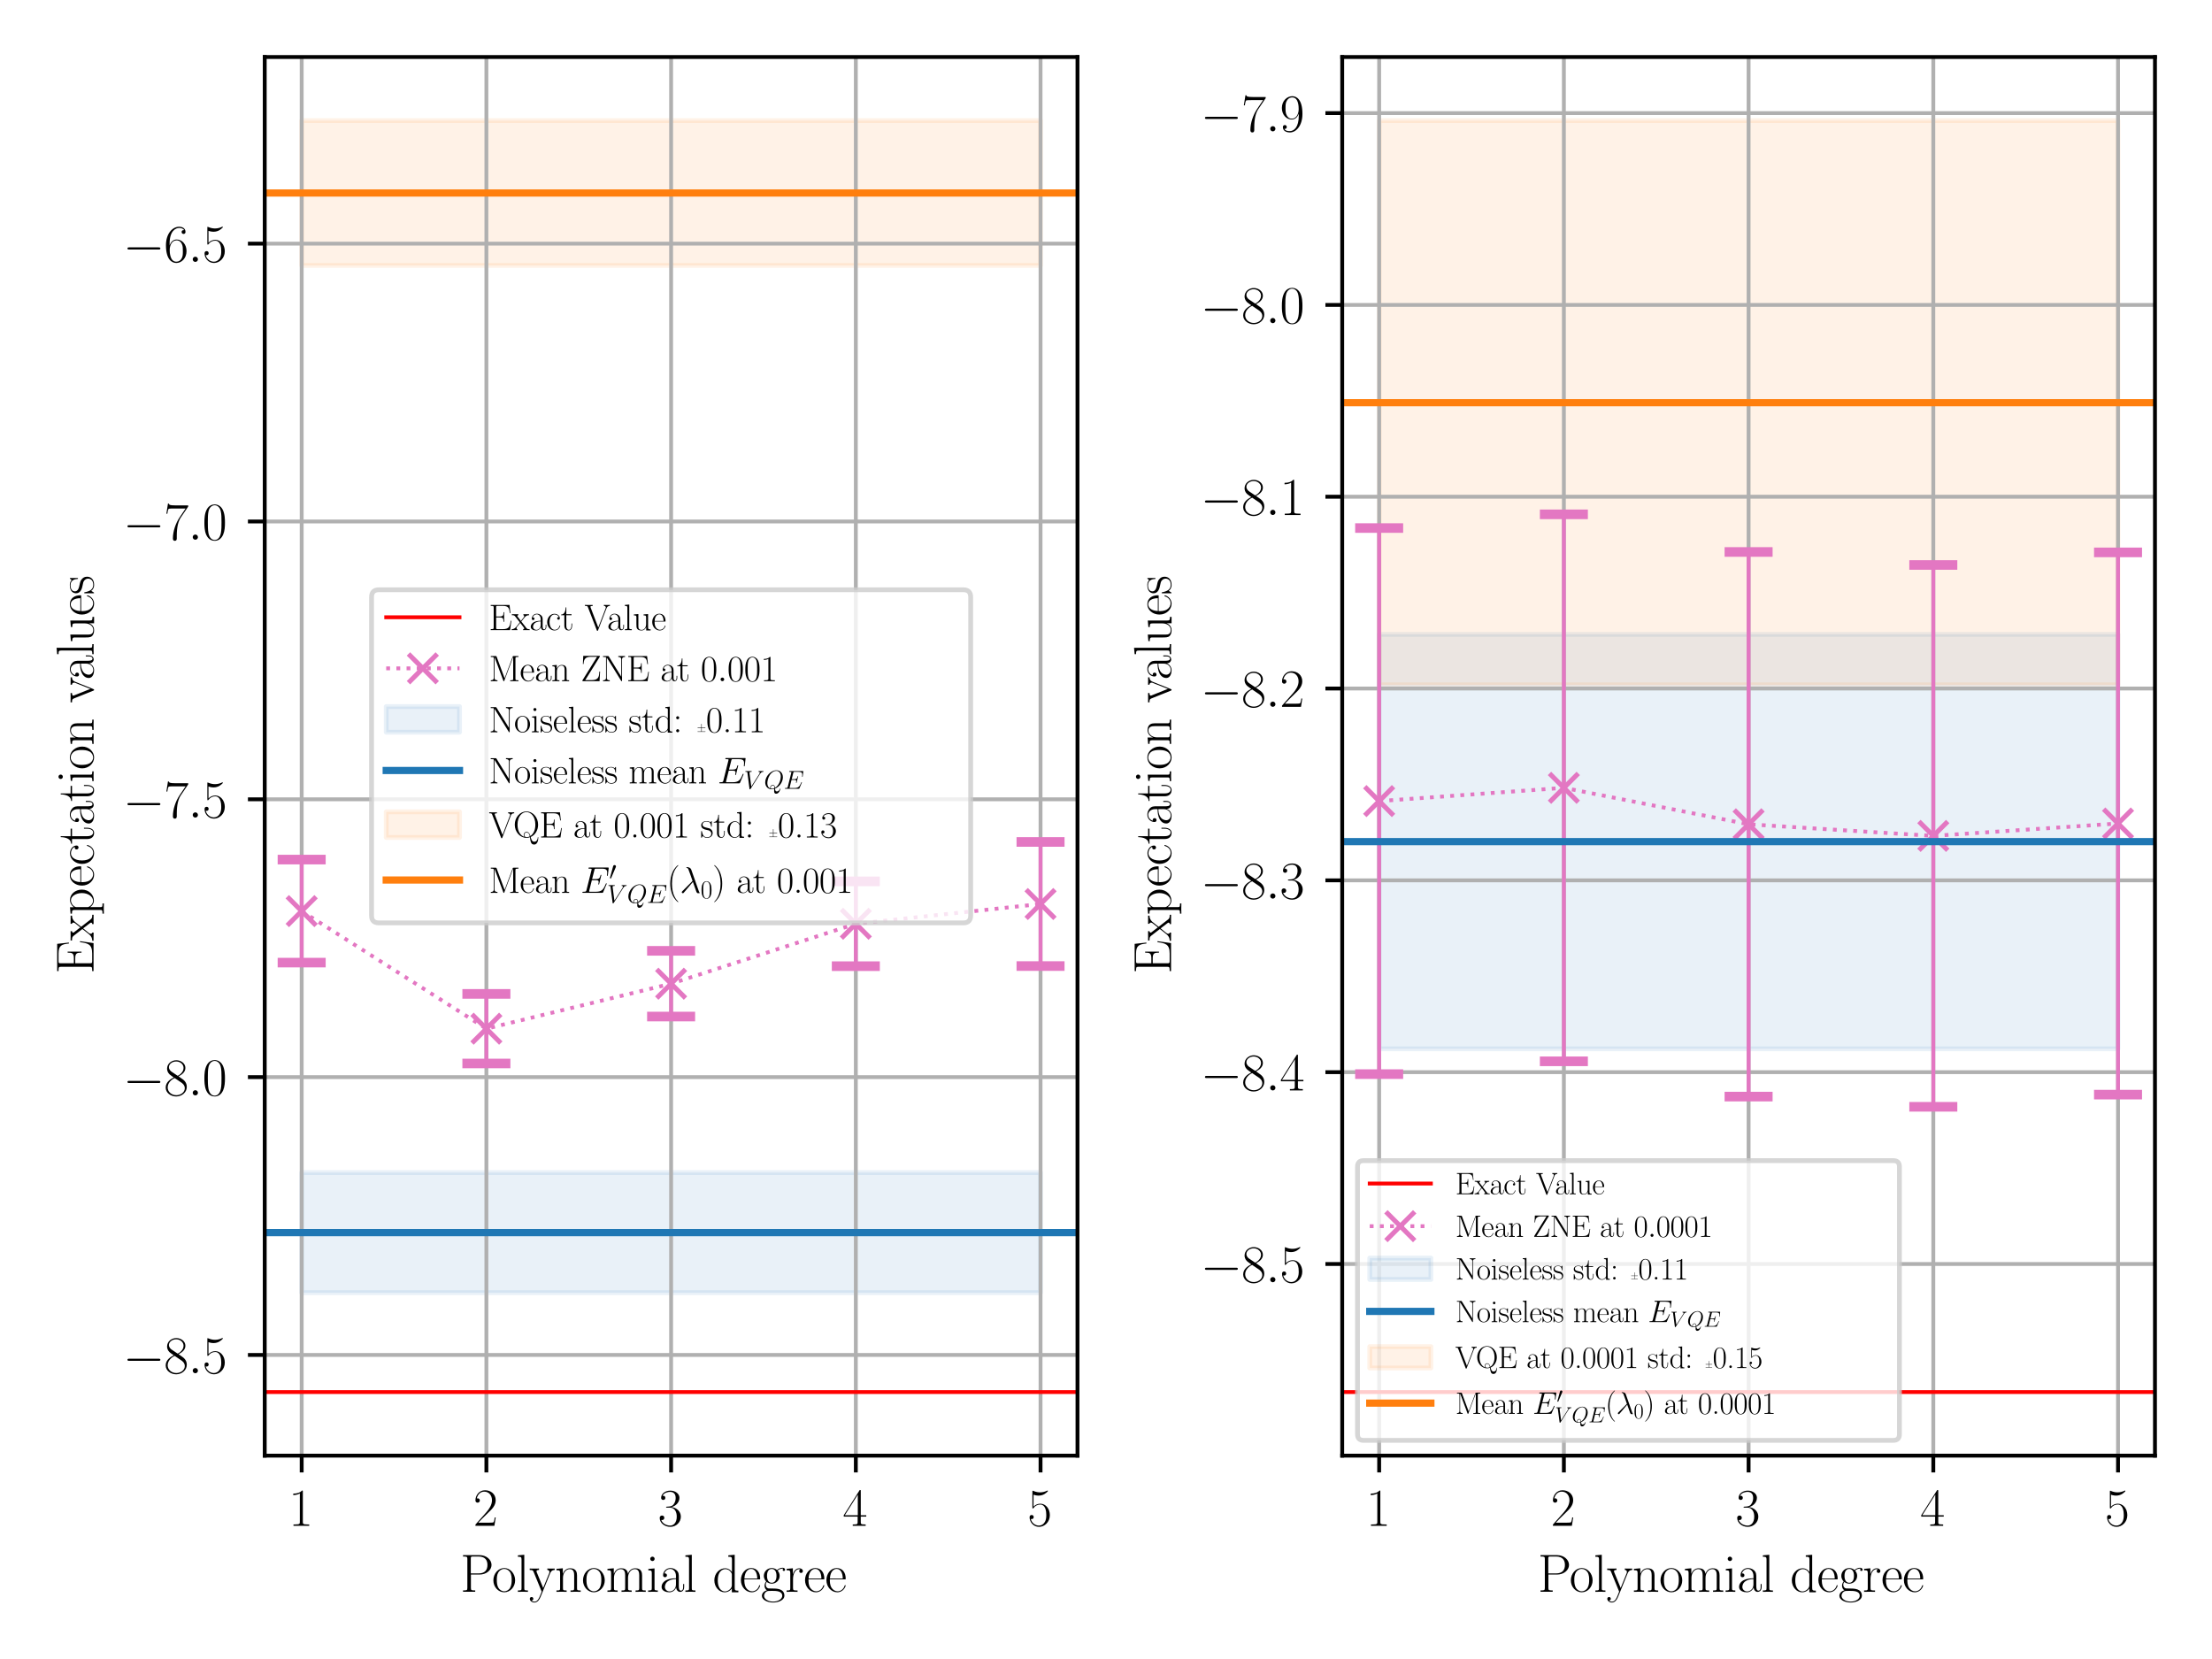 <?xml version="1.0" encoding="utf-8" standalone="no"?>
<!DOCTYPE svg PUBLIC "-//W3C//DTD SVG 1.1//EN"
  "http://www.w3.org/Graphics/SVG/1.1/DTD/svg11.dtd">
<svg xmlns:xlink="http://www.w3.org/1999/xlink" width="460.8pt" height="345.6pt" viewBox="0 0 460.8 345.6" xmlns="http://www.w3.org/2000/svg" version="1.1">
 <defs>
  <style type="text/css">*{stroke-linejoin: round; stroke-linecap: butt}</style>
 </defs>
 <g id="figure_1">
  <g id="patch_1">
   <path d="M 0 345.6 
L 460.8 345.6 
L 460.8 0 
L 0 0 
z
" style="fill: #ffffff"/>
  </g>
  <g id="axes_1">
   <g id="patch_2">
    <path d="M 55.148 303.238 
L 224.46 303.238 
L 224.46 11.88 
L 55.148 11.88 
z
" style="fill: #ffffff"/>
   </g>
   <g id="PolyCollection_1">
    <defs>
     <path id="ma18aab11fd" d="M 62.844 -101.328 
L 62.844 -76.32 
L 101.324 -76.32 
L 139.804 -76.32 
L 178.284 -76.32 
L 216.764 -76.32 
L 216.764 -101.328 
L 216.764 -101.328 
L 178.284 -101.328 
L 139.804 -101.328 
L 101.324 -101.328 
L 62.844 -101.328 
z
" style="stroke: #1f77b4; stroke-opacity: 0.1"/>
    </defs>
    <g clip-path="url(#pe2001f59c3)">
     <use xlink:href="#ma18aab11fd" x="0" y="345.6" style="fill: #1f77b4; fill-opacity: 0.1; stroke: #1f77b4; stroke-opacity: 0.1"/>
    </g>
   </g>
   <g id="PolyCollection_2">
    <defs>
     <path id="m0d9c45387f" d="M 62.844 -320.476 
L 62.844 -290.303 
L 101.324 -290.303 
L 139.804 -290.303 
L 178.284 -290.303 
L 216.764 -290.303 
L 216.764 -320.476 
L 216.764 -320.476 
L 178.284 -320.476 
L 139.804 -320.476 
L 101.324 -320.476 
L 62.844 -320.476 
z
" style="stroke: #ff7f0e; stroke-opacity: 0.1"/>
    </defs>
    <g clip-path="url(#pe2001f59c3)">
     <use xlink:href="#m0d9c45387f" x="0" y="345.6" style="fill: #ff7f0e; fill-opacity: 0.1; stroke: #ff7f0e; stroke-opacity: 0.1"/>
    </g>
   </g>
   <g id="matplotlib.axis_1">
    <g id="xtick_1">
     <g id="line2d_1">
      <path d="M 62.844 303.238 
L 62.844 11.88 
" clip-path="url(#pe2001f59c3)" style="fill: none; stroke: #b0b0b0; stroke-width: 0.8; stroke-linecap: square"/>
     </g>
     <g id="line2d_2">
      <defs>
       <path id="ma10910a087" d="M 0 0 
L 0 3.5 
" style="stroke: #000000; stroke-width: 0.8"/>
      </defs>
      <g>
       <use xlink:href="#ma10910a087" x="62.844" y="303.238" style="stroke: #000000; stroke-width: 0.8"/>
      </g>
     </g>
     <g id="text_1">
      <!-- 1 -->
      <g transform="translate(60.104 317.848) scale(0.11 -0.11)">
       <defs>
        <path id="CMR17-31" d="M 1702 4058 
C 1702 4192 1696 4192 1606 4192 
C 1357 3916 979 3827 621 3827 
C 602 3827 570 3827 563 3808 
C 557 3795 557 3782 557 3648 
C 755 3648 1088 3686 1344 3839 
L 1344 461 
C 1344 236 1331 160 781 160 
L 589 160 
L 589 0 
C 896 0 1216 0 1523 0 
C 1830 0 2150 0 2458 0 
L 2458 160 
L 2266 160 
C 1715 160 1702 230 1702 458 
L 1702 4058 
z
" transform="scale(0.016)"/>
       </defs>
       <use xlink:href="#CMR17-31" transform="scale(0.996)"/>
      </g>
     </g>
    </g>
    <g id="xtick_2">
     <g id="line2d_3">
      <path d="M 101.324 303.238 
L 101.324 11.88 
" clip-path="url(#pe2001f59c3)" style="fill: none; stroke: #b0b0b0; stroke-width: 0.8; stroke-linecap: square"/>
     </g>
     <g id="line2d_4">
      <g>
       <use xlink:href="#ma10910a087" x="101.324" y="303.238" style="stroke: #000000; stroke-width: 0.8"/>
      </g>
     </g>
     <g id="text_2">
      <!-- 2 -->
      <g transform="translate(98.584 317.848) scale(0.11 -0.11)">
       <defs>
        <path id="CMR17-32" d="M 2669 989 
L 2554 989 
C 2490 536 2438 459 2413 420 
C 2381 369 1920 369 1830 369 
L 602 369 
C 832 619 1280 1072 1824 1597 
C 2214 1967 2669 2402 2669 3035 
C 2669 3790 2067 4224 1395 4224 
C 691 4224 262 3604 262 3030 
C 262 2780 448 2748 525 2748 
C 589 2748 781 2787 781 3010 
C 781 3207 614 3264 525 3264 
C 486 3264 448 3258 422 3245 
C 544 3790 915 4058 1306 4058 
C 1862 4058 2227 3617 2227 3035 
C 2227 2479 1901 2000 1536 1584 
L 262 146 
L 262 0 
L 2515 0 
L 2669 989 
z
" transform="scale(0.016)"/>
       </defs>
       <use xlink:href="#CMR17-32" transform="scale(0.996)"/>
      </g>
     </g>
    </g>
    <g id="xtick_3">
     <g id="line2d_5">
      <path d="M 139.804 303.238 
L 139.804 11.88 
" clip-path="url(#pe2001f59c3)" style="fill: none; stroke: #b0b0b0; stroke-width: 0.8; stroke-linecap: square"/>
     </g>
     <g id="line2d_6">
      <g>
       <use xlink:href="#ma10910a087" x="139.804" y="303.238" style="stroke: #000000; stroke-width: 0.8"/>
      </g>
     </g>
     <g id="text_3">
      <!-- 3 -->
      <g transform="translate(137.064 317.848) scale(0.11 -0.11)">
       <defs>
        <path id="CMR17-33" d="M 1414 2157 
C 1984 2157 2234 1662 2234 1090 
C 2234 320 1824 25 1453 25 
C 1114 25 563 194 390 693 
C 422 680 454 680 486 680 
C 640 680 755 782 755 948 
C 755 1133 614 1216 486 1216 
C 378 1216 211 1165 211 926 
C 211 335 787 -128 1466 -128 
C 2176 -128 2720 430 2720 1085 
C 2720 1707 2208 2157 1600 2227 
C 2086 2328 2554 2756 2554 3329 
C 2554 3820 2048 4179 1472 4179 
C 890 4179 378 3829 378 3329 
C 378 3110 544 3072 627 3072 
C 762 3072 877 3155 877 3321 
C 877 3486 762 3569 627 3569 
C 602 3569 570 3569 544 3557 
C 730 3959 1235 4032 1459 4032 
C 1683 4032 2106 3925 2106 3320 
C 2106 3143 2080 2828 1862 2550 
C 1670 2304 1453 2304 1242 2284 
C 1210 2284 1062 2269 1037 2269 
C 992 2263 966 2257 966 2208 
C 966 2163 973 2157 1101 2157 
L 1414 2157 
z
" transform="scale(0.016)"/>
       </defs>
       <use xlink:href="#CMR17-33" transform="scale(0.996)"/>
      </g>
     </g>
    </g>
    <g id="xtick_4">
     <g id="line2d_7">
      <path d="M 178.284 303.238 
L 178.284 11.88 
" clip-path="url(#pe2001f59c3)" style="fill: none; stroke: #b0b0b0; stroke-width: 0.8; stroke-linecap: square"/>
     </g>
     <g id="line2d_8">
      <g>
       <use xlink:href="#ma10910a087" x="178.284" y="303.238" style="stroke: #000000; stroke-width: 0.8"/>
      </g>
     </g>
     <g id="text_4">
      <!-- 4 -->
      <g transform="translate(175.544 317.848) scale(0.11 -0.11)">
       <defs>
        <path id="CMR17-34" d="M 2150 4122 
C 2150 4256 2144 4256 2029 4256 
L 128 1254 
L 128 1088 
L 1779 1088 
L 1779 457 
C 1779 224 1766 160 1318 160 
L 1197 160 
L 1197 0 
C 1402 0 1747 0 1965 0 
C 2182 0 2528 0 2733 0 
L 2733 160 
L 2611 160 
C 2163 160 2150 224 2150 457 
L 2150 1088 
L 2803 1088 
L 2803 1254 
L 2150 1254 
L 2150 4122 
z
M 1798 3703 
L 1798 1254 
L 256 1254 
L 1798 3703 
z
" transform="scale(0.016)"/>
       </defs>
       <use xlink:href="#CMR17-34" transform="scale(0.996)"/>
      </g>
     </g>
    </g>
    <g id="xtick_5">
     <g id="line2d_9">
      <path d="M 216.764 303.238 
L 216.764 11.88 
" clip-path="url(#pe2001f59c3)" style="fill: none; stroke: #b0b0b0; stroke-width: 0.8; stroke-linecap: square"/>
     </g>
     <g id="line2d_10">
      <g>
       <use xlink:href="#ma10910a087" x="216.764" y="303.238" style="stroke: #000000; stroke-width: 0.8"/>
      </g>
     </g>
     <g id="text_5">
      <!-- 5 -->
      <g transform="translate(214.024 317.848) scale(0.11 -0.11)">
       <defs>
        <path id="CMR17-35" d="M 730 3692 
C 794 3666 1056 3584 1325 3584 
C 1920 3584 2246 3911 2432 4100 
C 2432 4157 2432 4192 2394 4192 
C 2387 4192 2374 4192 2323 4163 
C 2099 4058 1837 3973 1517 3973 
C 1325 3973 1037 3999 723 4139 
C 653 4171 640 4171 634 4171 
C 602 4171 595 4164 595 4037 
L 595 2203 
C 595 2089 595 2057 659 2057 
C 691 2057 704 2070 736 2114 
C 941 2401 1222 2522 1542 2522 
C 1766 2522 2246 2382 2246 1289 
C 2246 1085 2246 715 2054 421 
C 1894 159 1645 25 1370 25 
C 947 25 518 320 403 814 
C 429 807 480 795 506 795 
C 589 795 749 840 749 1038 
C 749 1210 627 1280 506 1280 
C 358 1280 262 1190 262 1011 
C 262 454 704 -128 1382 -128 
C 2042 -128 2669 440 2669 1264 
C 2669 2030 2170 2624 1549 2624 
C 1222 2624 947 2503 730 2274 
L 730 3692 
z
" transform="scale(0.016)"/>
       </defs>
       <use xlink:href="#CMR17-35" transform="scale(0.996)"/>
      </g>
     </g>
    </g>
    <g id="text_6">
     <!-- Polynomial degree -->
     <g transform="translate(95.877 331.589) scale(0.11 -0.11)">
      <defs>
       <path id="CMR17-50" d="M 1267 2042 
L 2291 2042 
C 3117 2042 3718 2578 3718 3184 
C 3718 3791 3130 4352 2291 4352 
L 333 4352 
L 333 4186 
C 774 4186 845 4186 845 3899 
L 845 446 
C 845 160 774 160 333 160 
L 333 0 
C 518 0 858 0 1056 0 
C 1254 0 1594 0 1779 0 
L 1779 160 
C 1338 160 1267 160 1267 446 
L 1267 2042 
z
M 1254 2176 
L 1254 3938 
C 1254 4155 1267 4186 1523 4186 
L 2170 4186 
C 2995 4186 3232 3714 3232 3184 
C 3232 2604 2950 2176 2170 2176 
L 1254 2176 
z
" transform="scale(0.016)"/>
       <path id="CMR17-6f" d="M 2758 1356 
C 2758 2176 2163 2816 1466 2816 
C 768 2816 173 2176 173 1356 
C 173 551 768 -64 1466 -64 
C 2163 -64 2758 551 2758 1356 
z
M 1466 51 
C 1165 51 909 230 762 480 
C 602 767 582 1126 582 1408 
C 582 1677 595 2010 762 2298 
C 890 2509 1139 2714 1466 2714 
C 1754 2714 1997 2554 2150 2330 
C 2349 2029 2349 1607 2349 1408 
C 2349 1158 2336 775 2163 467 
C 1984 173 1709 51 1466 51 
z
" transform="scale(0.016)"/>
       <path id="CMR17-6c" d="M 979 4396 
L 218 4326 
L 218 4160 
C 595 4160 653 4122 653 3817 
L 653 426 
C 653 184 627 153 218 153 
L 218 -13 
C 371 0 653 0 813 0 
C 979 0 1261 0 1414 -13 
L 1414 153 
C 1005 153 979 178 979 426 
L 979 4396 
z
" transform="scale(0.016)"/>
       <path id="CMR17-79" d="M 2496 2197 
C 2656 2586 2944 2586 3034 2586 
L 3034 2752 
C 2912 2752 2752 2752 2630 2752 
C 2496 2752 2285 2752 2157 2758 
L 2157 2592 
C 2400 2573 2406 2394 2406 2343 
C 2406 2280 2394 2248 2362 2171 
L 1664 449 
L 902 2306 
C 870 2382 870 2426 870 2433 
C 870 2573 1018 2586 1171 2586 
L 1171 2758 
C 1018 2752 742 2752 582 2752 
C 410 2752 205 2752 64 2758 
L 64 2586 
C 410 2586 448 2554 531 2350 
L 1485 15 
C 1197 -738 1030 -1178 627 -1178 
C 557 -1178 397 -1159 282 -1044 
C 429 -1031 493 -942 493 -833 
C 493 -725 416 -629 288 -629 
C 147 -629 77 -725 77 -840 
C 77 -1095 339 -1280 627 -1280 
C 998 -1280 1229 -922 1357 -604 
L 2496 2197 
z
" transform="scale(0.016)"/>
       <path id="CMR17-6e" d="M 2656 1933 
C 2656 2259 2592 2790 1837 2790 
C 1331 2790 1069 2400 973 2144 
L 966 2144 
L 966 2790 
L 211 2720 
L 211 2554 
C 589 2554 646 2515 646 2208 
L 646 428 
C 646 184 621 153 211 153 
L 211 -13 
C 365 0 646 0 813 0 
C 979 0 1267 0 1421 -13 
L 1421 153 
C 1011 153 986 178 986 428 
L 986 1658 
C 986 2247 1344 2688 1792 2688 
C 2266 2688 2317 2266 2317 1958 
L 2317 428 
C 2317 184 2291 153 1882 153 
L 1882 -13 
C 2035 0 2317 0 2483 0 
C 2650 0 2938 0 3091 -13 
L 3091 153 
C 2682 153 2656 178 2656 428 
L 2656 1933 
z
" transform="scale(0.016)"/>
       <path id="CMR17-6d" d="M 4326 1933 
C 4326 2252 4269 2790 3507 2790 
C 3072 2790 2771 2496 2656 2151 
L 2650 2151 
C 2573 2676 2195 2790 1837 2790 
C 1331 2790 1069 2400 973 2144 
L 966 2144 
L 966 2790 
L 211 2720 
L 211 2554 
C 589 2554 646 2515 646 2208 
L 646 428 
C 646 184 621 153 211 153 
L 211 -13 
C 365 0 646 0 813 0 
C 979 0 1267 0 1421 -13 
L 1421 153 
C 1011 153 986 178 986 428 
L 986 1658 
C 986 2247 1344 2688 1792 2688 
C 2266 2688 2317 2266 2317 1958 
L 2317 428 
C 2317 184 2291 153 1882 153 
L 1882 -13 
C 2035 0 2317 0 2483 0 
C 2650 0 2938 0 3091 -13 
L 3091 153 
C 2682 153 2656 178 2656 428 
L 2656 1658 
C 2656 2247 3014 2688 3462 2688 
C 3936 2688 3987 2266 3987 1958 
L 3987 428 
C 3987 184 3962 153 3552 153 
L 3552 -13 
C 3706 0 3987 0 4154 0 
C 4320 0 4608 0 4762 -13 
L 4762 153 
C 4352 153 4326 178 4326 428 
L 4326 1933 
z
" transform="scale(0.016)"/>
       <path id="CMR17-69" d="M 992 3909 
C 992 4049 877 4170 730 4170 
C 589 4170 467 4056 467 3909 
C 467 3769 582 3648 730 3648 
C 870 3648 992 3763 992 3909 
z
M 243 2706 
L 243 2541 
C 602 2541 653 2502 653 2197 
L 653 427 
C 653 184 627 153 218 153 
L 218 -13 
C 371 0 646 0 806 0 
C 960 0 1222 0 1370 -13 
L 1370 153 
C 992 153 979 191 979 420 
L 979 2776 
L 243 2706 
z
" transform="scale(0.016)"/>
       <path id="CMR17-61" d="M 2304 1653 
C 2304 2072 2304 2294 2035 2543 
C 1798 2752 1523 2816 1306 2816 
C 800 2816 435 2407 435 1971 
C 435 1728 627 1728 666 1728 
C 749 1728 896 1778 896 1954 
C 896 2112 774 2181 666 2181 
C 640 2181 608 2174 589 2168 
C 723 2592 1069 2714 1293 2714 
C 1613 2714 1965 2429 1965 1885 
L 1965 1600 
C 1587 1600 1133 1549 774 1357 
C 371 1133 256 813 256 570 
C 256 77 832 -64 1171 -64 
C 1523 -64 1850 139 1990 511 
C 2003 233 2182 -18 2464 -18 
C 2598 -18 2938 70 2938 567 
L 2938 920 
L 2822 920 
L 2822 562 
C 2822 178 2650 128 2566 128 
C 2304 128 2304 458 2304 738 
L 2304 1653 
z
M 1965 870 
C 1965 317 1568 38 1216 38 
C 896 38 646 275 646 570 
C 646 761 730 1100 1101 1305 
C 1408 1478 1760 1504 1965 1504 
L 1965 870 
z
" transform="scale(0.016)"/>
       <path id="CMR17-64" d="M 1869 4326 
L 1869 4160 
C 2246 4160 2304 4122 2304 3820 
L 2304 2345 
C 2278 2377 2016 2790 1498 2790 
C 845 2790 211 2208 211 1364 
C 211 525 806 -64 1434 -64 
C 1978 -64 2259 337 2291 380 
L 2291 -63 
L 3066 -63 
L 3066 128 
C 2688 128 2630 166 2630 473 
L 2630 4396 
L 1869 4326 
z
M 2291 755 
C 2291 563 2176 390 2029 262 
C 1811 70 1594 38 1472 38 
C 1286 38 621 134 621 1356 
C 621 2612 1363 2688 1530 2688 
C 1824 2688 2061 2522 2208 2291 
C 2291 2157 2291 2138 2291 2023 
L 2291 755 
z
" transform="scale(0.016)"/>
       <path id="CMR17-65" d="M 2438 1472 
C 2464 1498 2464 1511 2464 1576 
C 2464 2238 2118 2816 1389 2816 
C 710 2816 173 2169 173 1383 
C 173 551 781 -64 1459 -64 
C 2176 -64 2458 607 2458 740 
C 2458 784 2419 784 2406 784 
C 2362 784 2355 771 2330 696 
C 2189 265 1837 51 1504 51 
C 1229 51 954 203 781 480 
C 582 803 582 1176 582 1472 
L 2438 1472 
z
M 589 1568 
C 634 2505 1126 2714 1382 2714 
C 1818 2714 2112 2297 2118 1568 
L 589 1568 
z
" transform="scale(0.016)"/>
       <path id="CMR17-67" d="M 710 1164 
C 832 1068 1043 960 1299 960 
C 1805 960 2240 1357 2240 1888 
C 2240 2054 2189 2310 1997 2509 
C 2176 2692 2438 2752 2586 2752 
C 2611 2752 2650 2752 2682 2734 
C 2656 2728 2598 2703 2598 2605 
C 2598 2527 2656 2471 2739 2471 
C 2835 2471 2886 2533 2886 2614 
C 2886 2731 2790 2854 2586 2854 
C 2330 2854 2106 2738 1926 2580 
C 1734 2753 1504 2816 1299 2816 
C 794 2816 358 2419 358 1888 
C 358 1522 570 1292 634 1228 
C 442 1004 442 743 442 711 
C 442 545 506 302 723 168 
C 390 85 128 -169 128 -486 
C 128 -943 736 -1280 1466 -1280 
C 2170 -1280 2803 -956 2803 -479 
C 2803 384 1856 384 1363 384 
C 1216 384 954 384 922 391 
C 723 423 589 602 589 826 
C 589 883 589 1024 710 1164 
z
M 1299 1068 
C 736 1068 736 1760 736 1889 
C 736 2016 736 2708 1299 2708 
C 1862 2708 1862 2016 1862 1889 
C 1862 1760 1862 1068 1299 1068 
z
M 1466 -1171 
C 826 -1171 384 -835 384 -486 
C 384 -289 493 -105 634 -4 
C 794 104 858 104 1293 104 
C 1818 104 2547 104 2547 -486 
C 2547 -835 2106 -1171 1466 -1171 
z
" transform="scale(0.016)"/>
       <path id="CMR17-72" d="M 960 1497 
C 960 2112 1222 2688 1702 2688 
C 1747 2688 1792 2682 1837 2662 
C 1837 2662 1696 2617 1696 2452 
C 1696 2298 1818 2234 1914 2234 
C 1990 2234 2131 2279 2131 2458 
C 2131 2663 1926 2790 1709 2790 
C 1222 2790 1011 2317 947 2093 
L 941 2093 
L 941 2790 
L 198 2720 
L 198 2554 
C 576 2554 634 2515 634 2208 
L 634 428 
C 634 184 608 153 198 153 
L 198 -13 
C 352 0 646 0 813 0 
C 998 0 1325 0 1498 -13 
L 1498 153 
C 1037 153 960 153 960 440 
L 960 1497 
z
" transform="scale(0.016)"/>
      </defs>
      <use xlink:href="#CMR17-50" transform="scale(0.996)"/>
      <use xlink:href="#CMR17-6f" transform="translate(59.984 0) scale(0.996)"/>
      <use xlink:href="#CMR17-6c" transform="translate(105.674 0) scale(0.996)"/>
      <use xlink:href="#CMR17-79" transform="translate(130.545 0) scale(0.996)"/>
      <use xlink:href="#CMR17-6e" transform="translate(178.838 0) scale(0.996)"/>
      <use xlink:href="#CMR17-6f" transform="translate(229.734 0) scale(0.996)"/>
      <use xlink:href="#CMR17-6d" transform="translate(275.424 0) scale(0.996)"/>
      <use xlink:href="#CMR17-69" transform="translate(352.344 0) scale(0.996)"/>
      <use xlink:href="#CMR17-61" transform="translate(377.215 0) scale(0.996)"/>
      <use xlink:href="#CMR17-6c" transform="translate(422.905 0) scale(0.996)"/>
      <use xlink:href="#CMR17-64" transform="translate(477.852 0) scale(0.996)"/>
      <use xlink:href="#CMR17-65" transform="translate(528.748 0) scale(0.996)"/>
      <use xlink:href="#CMR17-67" transform="translate(569.233 0) scale(0.996)"/>
      <use xlink:href="#CMR17-72" transform="translate(614.924 0) scale(0.996)"/>
      <use xlink:href="#CMR17-65" transform="translate(650.205 0) scale(0.996)"/>
      <use xlink:href="#CMR17-65" transform="translate(690.69 0) scale(0.996)"/>
     </g>
    </g>
   </g>
   <g id="matplotlib.axis_2">
    <g id="ytick_1">
     <g id="line2d_11">
      <path d="M 55.148 282.265 
L 224.46 282.265 
" clip-path="url(#pe2001f59c3)" style="fill: none; stroke: #b0b0b0; stroke-width: 0.8; stroke-linecap: square"/>
     </g>
     <g id="line2d_12">
      <defs>
       <path id="mc97c2f044d" d="M 0 0 
L -3.5 0 
" style="stroke: #000000; stroke-width: 0.8"/>
      </defs>
      <g>
       <use xlink:href="#mc97c2f044d" x="55.148" y="282.265" style="stroke: #000000; stroke-width: 0.8"/>
      </g>
     </g>
     <g id="text_7">
      <!-- $\mathdefault{−8.5}$ -->
      <g transform="translate(25.621 286.07) scale(0.11 -0.11)">
       <defs>
        <path id="CMSY10-0" d="M 4218 1472 
C 4326 1472 4442 1472 4442 1600 
C 4442 1728 4326 1728 4218 1728 
L 755 1728 
C 646 1728 531 1728 531 1600 
C 531 1472 646 1472 755 1472 
L 4218 1472 
z
" transform="scale(0.016)"/>
        <path id="CMR17-38" d="M 1741 2264 
C 2144 2467 2554 2773 2554 3263 
C 2554 3841 1990 4179 1472 4179 
C 890 4179 378 3759 378 3180 
C 378 3021 416 2747 666 2505 
C 730 2442 998 2251 1171 2130 
C 883 1983 211 1634 211 934 
C 211 279 838 -128 1459 -128 
C 2144 -128 2720 362 2720 1010 
C 2720 1590 2330 1857 2074 2029 
L 1741 2264 
z
M 902 2822 
C 851 2854 595 3051 595 3351 
C 595 3739 998 4032 1459 4032 
C 1965 4032 2336 3676 2336 3262 
C 2336 2669 1670 2331 1638 2331 
C 1632 2331 1626 2331 1574 2370 
L 902 2822 
z
M 2080 1519 
C 2176 1449 2483 1240 2483 851 
C 2483 381 2010 25 1472 25 
C 890 25 448 438 448 940 
C 448 1443 838 1862 1280 2060 
L 2080 1519 
z
" transform="scale(0.016)"/>
        <path id="CMMI12-3a" d="M 1178 307 
C 1178 492 1024 619 870 619 
C 685 619 557 466 557 313 
C 557 128 710 0 864 0 
C 1050 0 1178 153 1178 307 
z
" transform="scale(0.016)"/>
       </defs>
       <use xlink:href="#CMSY10-0" transform="scale(0.996)"/>
       <use xlink:href="#CMR17-38" transform="translate(77.487 0) scale(0.996)"/>
       <use xlink:href="#CMMI12-3a" transform="translate(123.178 0) scale(0.996)"/>
       <use xlink:href="#CMR17-35" transform="translate(150.275 0) scale(0.996)"/>
      </g>
     </g>
    </g>
    <g id="ytick_2">
     <g id="line2d_13">
      <path d="M 55.148 224.387 
L 224.46 224.387 
" clip-path="url(#pe2001f59c3)" style="fill: none; stroke: #b0b0b0; stroke-width: 0.8; stroke-linecap: square"/>
     </g>
     <g id="line2d_14">
      <g>
       <use xlink:href="#mc97c2f044d" x="55.148" y="224.387" style="stroke: #000000; stroke-width: 0.8"/>
      </g>
     </g>
     <g id="text_8">
      <!-- $\mathdefault{−8.0}$ -->
      <g transform="translate(25.621 228.192) scale(0.11 -0.11)">
       <defs>
        <path id="CMR17-30" d="M 2688 2025 
C 2688 2416 2682 3080 2413 3591 
C 2176 4039 1798 4198 1466 4198 
C 1158 4198 768 4058 525 3597 
C 269 3118 243 2524 243 2025 
C 243 1661 250 1106 448 619 
C 723 -39 1216 -128 1466 -128 
C 1760 -128 2208 -7 2470 600 
C 2662 1042 2688 1559 2688 2025 
z
M 1466 -26 
C 1056 -26 813 325 723 812 
C 653 1188 653 1738 653 2096 
C 653 2588 653 2997 736 3387 
C 858 3929 1216 4096 1466 4096 
C 1728 4096 2067 3923 2189 3400 
C 2272 3036 2278 2607 2278 2096 
C 2278 1680 2278 1169 2202 792 
C 2067 95 1690 -26 1466 -26 
z
" transform="scale(0.016)"/>
       </defs>
       <use xlink:href="#CMSY10-0" transform="scale(0.996)"/>
       <use xlink:href="#CMR17-38" transform="translate(77.487 0) scale(0.996)"/>
       <use xlink:href="#CMMI12-3a" transform="translate(123.178 0) scale(0.996)"/>
       <use xlink:href="#CMR17-30" transform="translate(150.275 0) scale(0.996)"/>
      </g>
     </g>
    </g>
    <g id="ytick_3">
     <g id="line2d_15">
      <path d="M 55.148 166.509 
L 224.46 166.509 
" clip-path="url(#pe2001f59c3)" style="fill: none; stroke: #b0b0b0; stroke-width: 0.8; stroke-linecap: square"/>
     </g>
     <g id="line2d_16">
      <g>
       <use xlink:href="#mc97c2f044d" x="55.148" y="166.509" style="stroke: #000000; stroke-width: 0.8"/>
      </g>
     </g>
     <g id="text_9">
      <!-- $\mathdefault{−7.5}$ -->
      <g transform="translate(25.621 170.315) scale(0.11 -0.11)">
       <defs>
        <path id="CMR17-37" d="M 2886 3941 
L 2886 4081 
L 1382 4081 
C 634 4081 621 4165 595 4288 
L 480 4288 
L 294 3094 
L 410 3094 
C 429 3215 474 3540 550 3661 
C 589 3712 1062 3712 1171 3712 
L 2579 3712 
L 1869 2661 
C 1395 1954 1069 999 1069 165 
C 1069 89 1069 -128 1299 -128 
C 1530 -128 1530 89 1530 171 
L 1530 465 
C 1530 1508 1709 2196 2003 2636 
L 2886 3941 
z
" transform="scale(0.016)"/>
       </defs>
       <use xlink:href="#CMSY10-0" transform="scale(0.996)"/>
       <use xlink:href="#CMR17-37" transform="translate(77.487 0) scale(0.996)"/>
       <use xlink:href="#CMMI12-3a" transform="translate(123.178 0) scale(0.996)"/>
       <use xlink:href="#CMR17-35" transform="translate(150.275 0) scale(0.996)"/>
      </g>
     </g>
    </g>
    <g id="ytick_4">
     <g id="line2d_17">
      <path d="M 55.148 108.632 
L 224.46 108.632 
" clip-path="url(#pe2001f59c3)" style="fill: none; stroke: #b0b0b0; stroke-width: 0.8; stroke-linecap: square"/>
     </g>
     <g id="line2d_18">
      <g>
       <use xlink:href="#mc97c2f044d" x="55.148" y="108.632" style="stroke: #000000; stroke-width: 0.8"/>
      </g>
     </g>
     <g id="text_10">
      <!-- $\mathdefault{−7.0}$ -->
      <g transform="translate(25.621 112.437) scale(0.11 -0.11)">
       <use xlink:href="#CMSY10-0" transform="scale(0.996)"/>
       <use xlink:href="#CMR17-37" transform="translate(77.487 0) scale(0.996)"/>
       <use xlink:href="#CMMI12-3a" transform="translate(123.178 0) scale(0.996)"/>
       <use xlink:href="#CMR17-30" transform="translate(150.275 0) scale(0.996)"/>
      </g>
     </g>
    </g>
    <g id="ytick_5">
     <g id="line2d_19">
      <path d="M 55.148 50.754 
L 224.46 50.754 
" clip-path="url(#pe2001f59c3)" style="fill: none; stroke: #b0b0b0; stroke-width: 0.8; stroke-linecap: square"/>
     </g>
     <g id="line2d_20">
      <g>
       <use xlink:href="#mc97c2f044d" x="55.148" y="50.754" style="stroke: #000000; stroke-width: 0.8"/>
      </g>
     </g>
     <g id="text_11">
      <!-- $\mathdefault{−6.5}$ -->
      <g transform="translate(25.621 54.559) scale(0.11 -0.11)">
       <defs>
        <path id="CMR17-36" d="M 678 2176 
C 678 3690 1395 4032 1811 4032 
C 1946 4032 2272 4009 2400 3776 
C 2298 3776 2106 3776 2106 3553 
C 2106 3381 2246 3323 2336 3323 
C 2394 3323 2566 3348 2566 3560 
C 2566 3954 2246 4179 1805 4179 
C 1043 4179 243 3390 243 1984 
C 243 253 966 -128 1478 -128 
C 2099 -128 2688 427 2688 1283 
C 2688 2081 2170 2662 1517 2662 
C 1126 2662 838 2407 678 1960 
L 678 2176 
z
M 1478 25 
C 691 25 691 1200 691 1436 
C 691 1896 909 2560 1504 2560 
C 1613 2560 1926 2560 2138 2120 
C 2253 1870 2253 1609 2253 1289 
C 2253 944 2253 690 2118 434 
C 1978 171 1773 25 1478 25 
z
" transform="scale(0.016)"/>
       </defs>
       <use xlink:href="#CMSY10-0" transform="scale(0.996)"/>
       <use xlink:href="#CMR17-36" transform="translate(77.487 0) scale(0.996)"/>
       <use xlink:href="#CMMI12-3a" transform="translate(123.178 0) scale(0.996)"/>
       <use xlink:href="#CMR17-35" transform="translate(150.275 0) scale(0.996)"/>
      </g>
     </g>
    </g>
    <g id="text_12">
     <!-- Expectation values -->
     <g transform="translate(19.49 202.871) rotate(-90) scale(0.11 -0.11)">
      <defs>
       <path id="CMR17-45" d="M 3885 1615 
L 3770 1615 
C 3629 676 3546 166 2419 166 
L 1530 166 
C 1274 166 1261 197 1261 414 
L 1261 2176 
L 1862 2176 
C 2464 2176 2522 1960 2522 1430 
L 2637 1430 
L 2637 3081 
L 2522 3081 
C 2522 2557 2464 2342 1862 2342 
L 1261 2342 
L 1261 3913 
C 1261 4128 1274 4160 1530 4160 
L 2406 4160 
C 3398 4160 3514 3769 3603 2929 
L 3718 2929 
L 3565 4325 
L 326 4325 
L 326 4160 
C 768 4160 838 4160 838 3874 
L 838 451 
C 838 166 768 166 326 166 
L 326 0 
L 3654 0 
L 3885 1615 
z
" transform="scale(0.016)"/>
       <path id="CMR17-78" d="M 1664 1477 
C 1856 1726 2074 2006 2253 2216 
C 2464 2458 2707 2560 2989 2560 
L 2989 2726 
C 2880 2726 2656 2726 2541 2726 
C 2368 2726 2170 2726 2022 2732 
L 2022 2566 
C 2112 2553 2163 2489 2163 2400 
C 2163 2285 2099 2215 2067 2171 
L 1594 1573 
L 1030 2306 
C 973 2376 973 2388 973 2420 
C 973 2497 1037 2560 1146 2560 
L 1146 2732 
C 992 2726 717 2726 557 2726 
C 384 2726 179 2726 38 2732 
L 38 2560 
C 384 2560 461 2534 614 2343 
L 1350 1395 
C 1363 1382 1395 1344 1395 1325 
C 1395 1299 838 619 768 530 
C 480 185 179 160 6 160 
L 6 0 
C 115 0 339 0 454 0 
C 582 0 864 0 979 -6 
L 979 160 
C 941 166 838 179 838 325 
C 838 440 890 510 947 586 
L 1478 1236 
L 2035 512 
C 2086 442 2163 346 2163 301 
C 2163 211 2086 160 1984 160 
L 1984 -6 
C 2138 0 2413 0 2573 0 
C 2746 0 2950 0 3091 -6 
L 3091 160 
C 2771 160 2675 172 2522 370 
L 1664 1477 
z
" transform="scale(0.016)"/>
       <path id="CMR17-70" d="M 1408 -1063 
C 998 -1063 973 -1037 973 -789 
L 973 402 
C 1158 134 1427 -38 1766 -38 
C 2406 -38 3053 523 3053 1388 
C 3053 2191 2496 2802 1837 2802 
C 1453 2802 1139 2592 960 2338 
L 960 2802 
L 198 2732 
L 198 2567 
C 576 2567 634 2528 634 2223 
L 634 -789 
C 634 -1031 608 -1063 198 -1063 
L 198 -1228 
C 352 -1216 634 -1216 800 -1216 
C 966 -1216 1254 -1216 1408 -1228 
L 1408 -1063 
z
M 973 2012 
C 973 2102 973 2235 1222 2471 
C 1254 2497 1472 2688 1792 2688 
C 2259 2688 2643 2108 2643 1382 
C 2643 656 2234 64 1728 64 
C 1498 64 1248 172 1056 472 
C 973 612 973 650 973 752 
L 973 2012 
z
" transform="scale(0.016)"/>
       <path id="CMR17-63" d="M 2234 2240 
C 2112 2240 1933 2240 1933 2017 
C 1933 1838 2080 1787 2163 1787 
C 2208 1787 2394 1807 2394 2024 
C 2394 2467 1958 2803 1466 2803 
C 787 2803 211 2178 211 1363 
C 211 516 813 -64 1466 -64 
C 2259 -64 2458 677 2458 748 
C 2458 774 2451 793 2406 793 
C 2362 793 2355 787 2330 703 
C 2163 180 1798 51 1523 51 
C 1114 51 621 427 621 1369 
C 621 2338 1094 2688 1472 2688 
C 1722 2688 2093 2573 2234 2240 
z
" transform="scale(0.016)"/>
       <path id="CMR17-74" d="M 966 2560 
L 1862 2560 
L 1862 2725 
L 966 2725 
L 966 3904 
L 851 3904 
C 838 3245 614 2668 70 2668 
L 70 2560 
L 627 2560 
L 627 771 
C 627 650 627 -64 1370 -64 
C 1747 -64 1965 306 1965 777 
L 1965 1140 
L 1850 1140 
L 1850 783 
C 1850 344 1677 51 1408 51 
C 1222 51 966 178 966 758 
L 966 2560 
z
" transform="scale(0.016)"/>
       <path id="CMR17-76" d="M 2502 2163 
C 2560 2304 2662 2560 3034 2560 
L 3034 2726 
C 2912 2726 2752 2726 2630 2726 
C 2496 2726 2285 2726 2157 2732 
L 2157 2566 
C 2317 2553 2406 2477 2406 2311 
C 2406 2253 2406 2240 2368 2151 
L 1664 377 
L 902 2286 
C 864 2369 864 2381 864 2407 
C 864 2560 1075 2560 1171 2560 
L 1171 2732 
C 1018 2726 736 2726 576 2726 
C 403 2726 205 2726 64 2732 
L 64 2560 
C 307 2560 442 2560 518 2362 
L 1446 44 
C 1485 -51 1491 -64 1549 -64 
C 1606 -64 1613 -51 1651 44 
L 2502 2163 
z
" transform="scale(0.016)"/>
       <path id="CMR17-75" d="M 1882 2693 
L 1882 2528 
C 2259 2528 2317 2489 2317 2186 
L 2317 1032 
C 2317 500 2029 38 1555 38 
C 1030 38 986 348 986 678 
L 986 2763 
L 211 2693 
L 211 2528 
C 467 2528 640 2528 646 2274 
L 646 1058 
C 646 633 646 361 813 183 
C 896 101 1056 -64 1517 -64 
C 2061 -64 2272 377 2323 506 
L 2330 506 
L 2330 -63 
L 3091 -63 
L 3091 128 
C 2714 128 2656 166 2656 473 
L 2656 2763 
L 1882 2693 
z
" transform="scale(0.016)"/>
       <path id="CMR17-73" d="M 1978 2697 
C 1978 2813 1971 2819 1933 2819 
C 1907 2819 1901 2813 1824 2717 
C 1805 2691 1747 2626 1728 2601 
C 1523 2819 1235 2819 1126 2819 
C 416 2819 160 2447 160 2076 
C 160 1498 813 1365 998 1325 
C 1402 1243 1542 1217 1677 1101 
C 1760 1025 1901 884 1901 654 
C 1901 384 1747 38 1158 38 
C 602 38 403 460 288 1021 
C 269 1110 269 1117 218 1117 
C 166 1117 160 1110 160 983 
L 160 63 
C 160 -51 166 -58 205 -58 
C 237 -58 243 -51 275 0 
C 314 57 410 211 448 276 
C 576 103 800 -64 1158 -64 
C 1792 -64 2131 283 2131 784 
C 2131 1112 1958 1285 1875 1362 
C 1683 1561 1459 1606 1190 1657 
C 838 1735 390 1825 390 2217 
C 390 2383 480 2737 1126 2737 
C 1811 2737 1850 2094 1862 1888 
C 1869 1856 1901 1849 1920 1849 
C 1978 1849 1978 1869 1978 1978 
L 1978 2697 
z
" transform="scale(0.016)"/>
      </defs>
      <use xlink:href="#CMR17-45" transform="scale(0.996)"/>
      <use xlink:href="#CMR17-78" transform="translate(62.586 0) scale(0.996)"/>
      <use xlink:href="#CMR17-70" transform="translate(110.879 0) scale(0.996)"/>
      <use xlink:href="#CMR17-65" transform="translate(164.377 0) scale(0.996)"/>
      <use xlink:href="#CMR17-63" transform="translate(204.863 0) scale(0.996)"/>
      <use xlink:href="#CMR17-74" transform="translate(245.348 0) scale(0.996)"/>
      <use xlink:href="#CMR17-61" transform="translate(280.629 0) scale(0.996)"/>
      <use xlink:href="#CMR17-74" transform="translate(326.32 0) scale(0.996)"/>
      <use xlink:href="#CMR17-69" transform="translate(361.6 0) scale(0.996)"/>
      <use xlink:href="#CMR17-6f" transform="translate(386.471 0) scale(0.996)"/>
      <use xlink:href="#CMR17-6e" transform="translate(432.162 0) scale(0.996)"/>
      <use xlink:href="#CMR17-76" transform="translate(513.133 0) scale(0.996)"/>
      <use xlink:href="#CMR17-61" transform="translate(556.221 0) scale(0.996)"/>
      <use xlink:href="#CMR17-6c" transform="translate(601.912 0) scale(0.996)"/>
      <use xlink:href="#CMR17-75" transform="translate(626.783 0) scale(0.996)"/>
      <use xlink:href="#CMR17-65" transform="translate(677.678 0) scale(0.996)"/>
      <use xlink:href="#CMR17-73" transform="translate(718.164 0) scale(0.996)"/>
     </g>
    </g>
   </g>
   <g id="line2d_21">
    <path d="M 55.148 289.994 
L 224.46 289.994 
" clip-path="url(#pe2001f59c3)" style="fill: none; stroke: #ff0000; stroke-width: 0.8; stroke-linecap: square"/>
   </g>
   <g id="line2d_22">
    <path d="M 62.844 189.799 
L 101.324 214.295 
L 139.804 204.924 
L 178.284 192.436 
L 216.764 188.319 
" clip-path="url(#pe2001f59c3)" style="fill: none; stroke-dasharray: 0.8,1.32; stroke-dashoffset: 0; stroke: #e377c2; stroke-width: 0.8"/>
    <defs>
     <path id="m466e71e3ee" d="M -3 3 
L 3 -3 
M -3 -3 
L 3 3 
" style="stroke: #e377c2"/>
    </defs>
    <g clip-path="url(#pe2001f59c3)">
     <use xlink:href="#m466e71e3ee" x="62.844" y="189.799" style="fill: #e377c2; stroke: #e377c2"/>
     <use xlink:href="#m466e71e3ee" x="101.324" y="214.295" style="fill: #e377c2; stroke: #e377c2"/>
     <use xlink:href="#m466e71e3ee" x="139.804" y="204.924" style="fill: #e377c2; stroke: #e377c2"/>
     <use xlink:href="#m466e71e3ee" x="178.284" y="192.436" style="fill: #e377c2; stroke: #e377c2"/>
     <use xlink:href="#m466e71e3ee" x="216.764" y="188.319" style="fill: #e377c2; stroke: #e377c2"/>
    </g>
   </g>
   <g id="LineCollection_1">
    <path d="M 62.844 200.529 
L 62.844 179.069 
" clip-path="url(#pe2001f59c3)" style="fill: none; stroke: #e377c2; stroke-width: 0.8"/>
    <path d="M 101.324 221.54 
L 101.324 207.05 
" clip-path="url(#pe2001f59c3)" style="fill: none; stroke: #e377c2; stroke-width: 0.8"/>
    <path d="M 139.804 211.769 
L 139.804 198.08 
" clip-path="url(#pe2001f59c3)" style="fill: none; stroke: #e377c2; stroke-width: 0.8"/>
    <path d="M 178.284 201.272 
L 178.284 183.599 
" clip-path="url(#pe2001f59c3)" style="fill: none; stroke: #e377c2; stroke-width: 0.8"/>
    <path d="M 216.764 201.245 
L 216.764 175.392 
" clip-path="url(#pe2001f59c3)" style="fill: none; stroke: #e377c2; stroke-width: 0.8"/>
   </g>
   <g id="line2d_23">
    <defs>
     <path id="md8be741d5f" d="M 5 0 
L -5 -0 
" style="stroke: #e377c2; stroke-width: 2"/>
    </defs>
    <g clip-path="url(#pe2001f59c3)">
     <use xlink:href="#md8be741d5f" x="62.844" y="200.529" style="fill: #e377c2; stroke: #e377c2; stroke-width: 2"/>
     <use xlink:href="#md8be741d5f" x="101.324" y="221.54" style="fill: #e377c2; stroke: #e377c2; stroke-width: 2"/>
     <use xlink:href="#md8be741d5f" x="139.804" y="211.769" style="fill: #e377c2; stroke: #e377c2; stroke-width: 2"/>
     <use xlink:href="#md8be741d5f" x="178.284" y="201.272" style="fill: #e377c2; stroke: #e377c2; stroke-width: 2"/>
     <use xlink:href="#md8be741d5f" x="216.764" y="201.245" style="fill: #e377c2; stroke: #e377c2; stroke-width: 2"/>
    </g>
   </g>
   <g id="line2d_24">
    <g clip-path="url(#pe2001f59c3)">
     <use xlink:href="#md8be741d5f" x="62.844" y="179.069" style="fill: #e377c2; stroke: #e377c2; stroke-width: 2"/>
     <use xlink:href="#md8be741d5f" x="101.324" y="207.05" style="fill: #e377c2; stroke: #e377c2; stroke-width: 2"/>
     <use xlink:href="#md8be741d5f" x="139.804" y="198.08" style="fill: #e377c2; stroke: #e377c2; stroke-width: 2"/>
     <use xlink:href="#md8be741d5f" x="178.284" y="183.599" style="fill: #e377c2; stroke: #e377c2; stroke-width: 2"/>
     <use xlink:href="#md8be741d5f" x="216.764" y="175.392" style="fill: #e377c2; stroke: #e377c2; stroke-width: 2"/>
    </g>
   </g>
   <g id="line2d_25">
    <path d="M 55.148 256.776 
L 224.46 256.776 
" clip-path="url(#pe2001f59c3)" style="fill: none; stroke: #1f77b4; stroke-width: 1.5; stroke-linecap: square"/>
   </g>
   <g id="line2d_26">
    <path d="M 55.148 40.21 
L 224.46 40.21 
" clip-path="url(#pe2001f59c3)" style="fill: none; stroke: #ff7f0e; stroke-width: 1.5; stroke-linecap: square"/>
   </g>
   <g id="line2d_27"/>
   <g id="patch_3">
    <path d="M 55.148 303.238 
L 55.148 11.88 
" style="fill: none; stroke: #000000; stroke-width: 0.8; stroke-linejoin: miter; stroke-linecap: square"/>
   </g>
   <g id="patch_4">
    <path d="M 224.46 303.238 
L 224.46 11.88 
" style="fill: none; stroke: #000000; stroke-width: 0.8; stroke-linejoin: miter; stroke-linecap: square"/>
   </g>
   <g id="patch_5">
    <path d="M 55.148 303.238 
L 224.46 303.238 
" style="fill: none; stroke: #000000; stroke-width: 0.8; stroke-linejoin: miter; stroke-linecap: square"/>
   </g>
   <g id="patch_6">
    <path d="M 55.148 11.88 
L 224.46 11.88 
" style="fill: none; stroke: #000000; stroke-width: 0.8; stroke-linejoin: miter; stroke-linecap: square"/>
   </g>
   <g id="legend_1">
    <g id="patch_7">
     <path d="M 78.927 192.255 
L 200.681 192.255 
Q 202.208 192.255 202.208 190.728 
L 202.208 124.389 
Q 202.208 122.862 200.681 122.862 
L 78.927 122.862 
Q 77.4 122.862 77.4 124.389 
L 77.4 190.728 
Q 77.4 192.255 78.927 192.255 
z
" style="fill: #ffffff; opacity: 0.8; stroke: #cccccc; stroke-linejoin: miter"/>
    </g>
    <g id="line2d_28">
     <path d="M 80.454 128.588 
L 88.088 128.588 
L 95.722 128.588 
" style="fill: none; stroke: #ff0000; stroke-width: 0.8; stroke-linecap: square"/>
    </g>
    <g id="text_13">
     <!-- Exact Value -->
     <g transform="translate(101.829 131.26) scale(0.076 -0.076)">
      <defs>
       <path id="CMR17-56" d="M 3776 3745 
C 3834 3886 3936 4160 4365 4160 
L 4365 4332 
C 4218 4319 4051 4319 3891 4319 
C 3738 4319 3475 4319 3328 4332 
L 3328 4160 
C 3648 4160 3661 3936 3661 3898 
C 3661 3827 3642 3783 3622 3732 
L 2362 446 
L 1043 3886 
C 1024 3931 1011 3963 1011 3994 
C 1011 4160 1267 4160 1402 4160 
L 1402 4319 
C 1197 4319 896 4319 685 4319 
C 518 4319 218 4319 64 4332 
L 64 4160 
C 435 4160 506 4135 582 3931 
L 2106 -26 
C 2138 -115 2144 -128 2214 -128 
C 2285 -128 2291 -115 2323 -26 
L 3776 3745 
z
" transform="scale(0.016)"/>
      </defs>
      <use xlink:href="#CMR17-45" transform="scale(0.996)"/>
      <use xlink:href="#CMR17-78" transform="translate(62.586 0) scale(0.996)"/>
      <use xlink:href="#CMR17-61" transform="translate(110.879 0) scale(0.996)"/>
      <use xlink:href="#CMR17-63" transform="translate(156.57 0) scale(0.996)"/>
      <use xlink:href="#CMR17-74" transform="translate(197.055 0) scale(0.996)"/>
      <use xlink:href="#CMR17-56" transform="translate(262.412 0) scale(0.996)"/>
      <use xlink:href="#CMR17-61" transform="translate(323.677 0) scale(0.996)"/>
      <use xlink:href="#CMR17-6c" transform="translate(369.368 0) scale(0.996)"/>
      <use xlink:href="#CMR17-75" transform="translate(394.239 0) scale(0.996)"/>
      <use xlink:href="#CMR17-65" transform="translate(445.134 0) scale(0.996)"/>
     </g>
    </g>
    <g id="line2d_29">
     <path d="M 80.454 139.227 
L 88.088 139.227 
L 95.722 139.227 
" style="fill: none; stroke-dasharray: 0.8,1.32; stroke-dashoffset: 0; stroke: #e377c2; stroke-width: 0.8"/>
     <g>
      <use xlink:href="#m466e71e3ee" x="88.088" y="139.227" style="fill: #e377c2; stroke: #e377c2"/>
     </g>
    </g>
    <g id="text_14">
     <!-- Mean ZNE at $0.001$ -->
     <g transform="translate(101.829 141.899) scale(0.076 -0.076)">
      <defs>
       <path id="CMR17-4d" d="M 1338 4224 
C 1299 4320 1293 4320 1158 4320 
L 339 4320 
L 339 4160 
C 781 4160 851 4160 851 3875 
L 851 610 
C 851 451 851 153 339 153 
L 339 -13 
C 486 0 755 0 915 0 
C 1075 0 1344 0 1491 -13 
L 1491 153 
C 979 153 979 451 979 610 
L 979 4135 
L 986 4135 
L 2490 89 
C 2515 25 2528 -13 2579 -13 
C 2630 -13 2643 25 2669 89 
L 4186 4166 
L 4192 4166 
L 4192 438 
C 4192 153 4122 153 3680 153 
L 3680 -13 
C 3853 0 4198 0 4384 0 
C 4570 0 4922 0 5094 -13 
L 5094 153 
C 4653 153 4582 153 4582 438 
L 4582 3875 
C 4582 4160 4653 4160 5094 4160 
L 5094 4320 
L 4282 4320 
C 4147 4320 4141 4314 4102 4218 
L 2720 502 
L 1338 4224 
z
" transform="scale(0.016)"/>
       <path id="CMR17-5a" d="M 3302 4230 
C 3302 4352 3296 4352 3162 4352 
L 442 4352 
L 378 2948 
L 493 2948 
C 531 3675 723 4192 1760 4192 
L 2816 4192 
L 339 204 
C 294 134 294 127 294 83 
C 294 0 307 0 435 0 
L 3245 0 
L 3334 1666 
L 3219 1666 
C 3162 829 3117 178 1894 178 
L 781 178 
L 3302 4230 
z
" transform="scale(0.016)"/>
       <path id="CMR17-4e" d="M 1312 4250 
C 1267 4320 1261 4320 1139 4320 
L 326 4320 
L 326 4160 
L 448 4160 
C 704 4160 819 4129 838 4122 
L 838 610 
C 838 451 838 153 326 153 
L 326 -13 
C 474 0 742 0 902 0 
C 1062 0 1331 0 1478 -13 
L 1478 153 
C 966 153 966 451 966 610 
L 966 4033 
C 1011 3995 1011 3982 1056 3919 
L 3430 76 
C 3475 0 3494 0 3526 0 
C 3590 0 3590 19 3590 139 
L 3590 3705 
C 3590 3863 3590 4160 4102 4160 
L 4102 4326 
C 3955 4320 3686 4320 3526 4320 
C 3366 4320 3098 4320 2950 4326 
L 2950 4160 
C 3462 4160 3462 3862 3462 3703 
L 3462 763 
L 1312 4250 
z
" transform="scale(0.016)"/>
      </defs>
      <use xlink:href="#CMR17-4d" transform="scale(0.996)"/>
      <use xlink:href="#CMR17-65" transform="translate(84.687 0) scale(0.996)"/>
      <use xlink:href="#CMR17-61" transform="translate(125.173 0) scale(0.996)"/>
      <use xlink:href="#CMR17-6e" transform="translate(170.863 0) scale(0.996)"/>
      <use xlink:href="#CMR17-5a" transform="translate(251.834 0) scale(0.996)"/>
      <use xlink:href="#CMR17-4e" transform="translate(307.935 0) scale(0.996)"/>
      <use xlink:href="#CMR17-45" transform="translate(377.007 0) scale(0.996)"/>
      <use xlink:href="#CMR17-61" transform="translate(469.669 0) scale(0.996)"/>
      <use xlink:href="#CMR17-74" transform="translate(515.36 0) scale(0.996)"/>
      <use xlink:href="#CMR17-30" transform="translate(580.716 0) scale(0.996)"/>
      <use xlink:href="#CMMI12-3a" transform="translate(626.407 0) scale(0.996)"/>
      <use xlink:href="#CMR17-30" transform="translate(653.504 0) scale(0.996)"/>
      <use xlink:href="#CMR17-30" transform="translate(699.195 0) scale(0.996)"/>
      <use xlink:href="#CMR17-31" transform="translate(744.885 0) scale(0.996)"/>
     </g>
    </g>
    <g id="patch_8">
     <path d="M 80.454 152.539 
L 95.722 152.539 
L 95.722 147.195 
L 80.454 147.195 
z
" style="fill: #1f77b4; fill-opacity: 0.1; stroke: #1f77b4; stroke-opacity: 0.1; stroke-linejoin: miter"/>
    </g>
    <g id="text_15">
     <!-- Noiseless std: ±0.11  -->
     <g transform="translate(101.829 152.539) scale(0.076 -0.076)">
      <defs>
       <path id="CMR17-3a" d="M 1062 2491 
C 1062 2650 934 2752 800 2752 
C 672 2752 538 2650 538 2491 
C 538 2332 666 2230 800 2230 
C 928 2230 1062 2332 1062 2491 
z
M 1062 261 
C 1062 420 934 522 800 522 
C 672 522 538 420 538 261 
C 538 102 666 0 800 0 
C 928 0 1062 102 1062 261 
z
" transform="scale(0.016)"/>
       <path id="SFRM3583-b1" d="M 2125 2189 
L 461 2189 
C 397 2189 320 2170 320 2086 
C 320 2003 397 1984 461 1984 
L 2125 1984 
L 2125 397 
L 442 397 
C 371 397 320 358 320 294 
C 320 217 397 192 461 192 
L 3872 192 
C 3904 192 3942 192 3981 192 
C 4058 192 4134 217 4134 297 
C 4134 353 4083 397 4006 397 
L 2330 397 
L 2330 1984 
L 3987 1984 
C 4051 1984 4134 2003 4134 2086 
C 4134 2170 4051 2189 3987 2189 
L 2330 2189 
L 2330 3882 
C 2330 3948 2310 4032 2227 4032 
C 2144 4032 2125 3948 2125 3882 
L 2125 2189 
z
" transform="scale(0.016)"/>
       <path id="CMR17-2e" d="M 1062 261 
C 1062 420 934 522 800 522 
C 672 522 538 420 538 261 
C 538 102 666 0 800 0 
C 928 0 1062 102 1062 261 
z
" transform="scale(0.016)"/>
      </defs>
      <use xlink:href="#CMR17-4e" transform="scale(0.996)"/>
      <use xlink:href="#CMR17-6f" transform="translate(69.072 0) scale(0.996)"/>
      <use xlink:href="#CMR17-69" transform="translate(114.763 0) scale(0.996)"/>
      <use xlink:href="#CMR17-73" transform="translate(139.634 0) scale(0.996)"/>
      <use xlink:href="#CMR17-65" transform="translate(175.435 0) scale(0.996)"/>
      <use xlink:href="#CMR17-6c" transform="translate(215.921 0) scale(0.996)"/>
      <use xlink:href="#CMR17-65" transform="translate(240.792 0) scale(0.996)"/>
      <use xlink:href="#CMR17-73" transform="translate(281.278 0) scale(0.996)"/>
      <use xlink:href="#CMR17-73" transform="translate(317.079 0) scale(0.996)"/>
      <use xlink:href="#CMR17-73" transform="translate(382.956 0) scale(0.996)"/>
      <use xlink:href="#CMR17-74" transform="translate(418.758 0) scale(0.996)"/>
      <use xlink:href="#CMR17-64" transform="translate(454.038 0) scale(0.996)"/>
      <use xlink:href="#CMR17-3a" transform="translate(504.934 0) scale(0.996)"/>
      <use xlink:href="#SFRM3583-b1" transform="translate(570.291 0) scale(0.357)"/>
      <use xlink:href="#CMR17-30" transform="translate(595.149 0) scale(0.996)"/>
      <use xlink:href="#CMR17-2e" transform="translate(640.839 0) scale(0.996)"/>
      <use xlink:href="#CMR17-31" transform="translate(665.71 0) scale(0.996)"/>
      <use xlink:href="#CMR17-31" transform="translate(711.401 0) scale(0.996)"/>
     </g>
    </g>
    <g id="line2d_30">
     <path d="M 80.454 160.507 
L 88.088 160.507 
L 95.722 160.507 
" style="fill: none; stroke: #1f77b4; stroke-width: 1.5; stroke-linecap: square"/>
    </g>
    <g id="text_16">
     <!-- Noiseless mean $E_{VQE}$ -->
     <g transform="translate(101.829 163.179) scale(0.076 -0.076)">
      <defs>
       <path id="CMMI12-45" d="M 4448 1489 
C 4454 1508 4474 1554 4474 1579 
C 4474 1611 4448 1643 4410 1643 
C 4384 1643 4371 1637 4352 1617 
C 4339 1611 4339 1598 4282 1469 
C 3904 570 3629 185 2605 185 
L 1670 185 
C 1581 185 1568 185 1530 192 
C 1459 198 1453 211 1453 262 
C 1453 307 1466 345 1478 403 
L 1920 2176 
L 2554 2176 
C 3053 2176 3091 2066 3091 1874 
C 3091 1810 3091 1752 3046 1560 
C 3034 1534 3027 1508 3027 1489 
C 3027 1444 3059 1425 3098 1425 
C 3155 1425 3162 1469 3187 1559 
L 3552 3042 
C 3552 3073 3526 3105 3488 3105 
C 3430 3105 3424 3080 3398 2990 
C 3270 2501 3142 2361 2573 2361 
L 1965 2361 
L 2362 3930 
C 2419 4154 2432 4154 2694 4154 
L 3610 4154 
C 4397 4154 4557 3943 4557 3458 
C 4557 3451 4557 3273 4531 3062 
C 4525 3036 4518 2998 4518 2985 
C 4518 2934 4550 2915 4589 2915 
C 4634 2915 4659 2941 4672 3055 
L 4806 4174 
C 4806 4195 4819 4263 4819 4277 
C 4819 4352 4762 4352 4646 4352 
L 1523 4352 
C 1402 4352 1338 4352 1338 4229 
C 1338 4154 1382 4154 1491 4154 
C 1888 4154 1888 4114 1888 4052 
C 1888 4020 1882 3994 1862 3924 
L 998 473 
C 941 249 928 185 480 185 
C 358 185 294 185 294 70 
C 294 0 333 0 461 0 
L 3674 0 
C 3814 0 3821 6 3866 110 
L 4448 1489 
z
" transform="scale(0.016)"/>
       <path id="CMMI12-56" d="M 3962 3640 
C 4179 3984 4378 4136 4704 4162 
C 4768 4168 4819 4168 4819 4282 
C 4819 4308 4806 4346 4749 4346 
C 4634 4346 4358 4346 4243 4346 
C 4058 4346 3866 4346 3686 4346 
C 3635 4346 3571 4346 3571 4226 
C 3571 4168 3629 4162 3654 4162 
C 3891 4143 3917 4029 3917 3952 
C 3917 3857 3827 3710 3821 3704 
L 1811 540 
L 1363 3969 
C 1363 4160 1696 4160 1766 4160 
C 1862 4160 1920 4160 1920 4282 
C 1920 4346 1850 4346 1830 4346 
C 1722 4346 1594 4346 1485 4346 
L 1126 4346 
C 659 4346 467 4346 461 4346 
C 422 4346 346 4346 346 4230 
C 346 4160 390 4160 493 4160 
C 819 4160 838 4102 858 3944 
L 1370 24 
C 1389 -109 1389 -128 1478 -128 
C 1555 -128 1587 -109 1651 -8 
L 3962 3640 
z
" transform="scale(0.016)"/>
       <path id="CMMI12-51" d="M 2726 45 
C 3827 490 4646 1663 4646 2829 
C 4646 3893 3955 4544 3059 4544 
C 1690 4544 307 3062 307 1573 
C 307 561 973 -128 1901 -128 
C 2118 -128 2330 -96 2534 -33 
C 2496 -411 2496 -442 2496 -562 
C 2496 -744 2496 -1216 3008 -1216 
C 3770 -1216 4051 -37 4051 2 
C 4051 39 4026 64 3994 64 
C 3955 64 3942 34 3923 -36 
C 3782 -429 3450 -654 3168 -654 
C 2842 -654 2758 -435 2726 45 
z
M 1574 77 
C 1069 252 826 787 826 1379 
C 826 1831 992 2689 1414 3340 
C 1888 4075 2522 4404 3021 4404 
C 3686 4404 4134 3862 4134 3024 
C 4134 2547 3910 948 2707 240 
C 2675 571 2586 960 2163 960 
C 1818 960 1523 609 1523 291 
C 1523 220 1549 123 1574 77 
z
M 2547 156 
C 2317 52 2118 12 1939 12 
C 1875 12 1651 12 1651 298 
C 1651 533 1875 832 2163 832 
C 2483 832 2554 611 2554 286 
C 2554 246 2554 194 2547 156 
z
" transform="scale(0.016)"/>
      </defs>
      <use xlink:href="#CMR17-4e" transform="scale(0.996)"/>
      <use xlink:href="#CMR17-6f" transform="translate(69.072 0) scale(0.996)"/>
      <use xlink:href="#CMR17-69" transform="translate(114.763 0) scale(0.996)"/>
      <use xlink:href="#CMR17-73" transform="translate(139.634 0) scale(0.996)"/>
      <use xlink:href="#CMR17-65" transform="translate(175.435 0) scale(0.996)"/>
      <use xlink:href="#CMR17-6c" transform="translate(215.921 0) scale(0.996)"/>
      <use xlink:href="#CMR17-65" transform="translate(240.792 0) scale(0.996)"/>
      <use xlink:href="#CMR17-73" transform="translate(281.278 0) scale(0.996)"/>
      <use xlink:href="#CMR17-73" transform="translate(317.079 0) scale(0.996)"/>
      <use xlink:href="#CMR17-6d" transform="translate(382.956 0) scale(0.996)"/>
      <use xlink:href="#CMR17-65" transform="translate(459.876 0) scale(0.996)"/>
      <use xlink:href="#CMR17-61" transform="translate(500.362 0) scale(0.996)"/>
      <use xlink:href="#CMR17-6e" transform="translate(546.052 0) scale(0.996)"/>
      <use xlink:href="#CMMI12-45" transform="translate(627.023 0) scale(0.996)"/>
      <use xlink:href="#CMMI12-56" transform="translate(699.235 -14.944) scale(0.697)"/>
      <use xlink:href="#CMMI12-51" transform="translate(754.217 -14.944) scale(0.697)"/>
      <use xlink:href="#CMMI12-45" transform="translate(808.3 -14.944) scale(0.697)"/>
     </g>
    </g>
    <g id="patch_9">
     <path d="M 80.454 174.461 
L 95.722 174.461 
L 95.722 169.117 
L 80.454 169.117 
z
" style="fill: #ff7f0e; fill-opacity: 0.1; stroke: #ff7f0e; stroke-opacity: 0.1; stroke-linejoin: miter"/>
    </g>
    <g id="text_17">
     <!-- VQE at 0.001 std: ±0.13  -->
     <g transform="translate(101.829 174.461) scale(0.076 -0.076)">
      <defs>
       <path id="CMR17-51" d="M 3027 83 
C 3789 408 4307 1236 4307 2193 
C 4307 3499 3366 4480 2304 4480 
C 1216 4480 294 3488 294 2199 
C 294 928 1216 -64 2304 -64 
C 2451 -64 2656 -45 2899 38 
C 3008 -747 3078 -1216 3629 -1216 
C 4307 -1216 4339 -213 4339 -33 
C 4339 32 4339 76 4294 76 
C 4262 76 4256 31 4256 18 
C 4211 -603 3866 -732 3661 -732 
C 3283 -732 3149 -394 3027 83 
z
M 1958 100 
C 1293 310 768 1017 768 2199 
C 768 3711 1606 4365 2298 4365 
C 3014 4365 3834 3686 3834 2198 
C 3834 1124 3405 527 2976 254 
C 2880 579 2726 960 2310 960 
C 2003 960 1830 692 1830 450 
C 1830 304 1888 183 1958 100 
z
M 2874 192 
C 2618 57 2413 57 2304 57 
C 2016 57 1933 315 1933 454 
C 1933 650 2067 858 2310 858 
C 2720 858 2822 493 2874 192 
z
" transform="scale(0.016)"/>
      </defs>
      <use xlink:href="#CMR17-56" transform="scale(0.996)"/>
      <use xlink:href="#CMR17-51" transform="translate(66.47 0) scale(0.996)"/>
      <use xlink:href="#CMR17-45" transform="translate(138.185 0) scale(0.996)"/>
      <use xlink:href="#CMR17-61" transform="translate(230.847 0) scale(0.996)"/>
      <use xlink:href="#CMR17-74" transform="translate(276.538 0) scale(0.996)"/>
      <use xlink:href="#CMR17-30" transform="translate(341.894 0) scale(0.996)"/>
      <use xlink:href="#CMR17-2e" transform="translate(387.585 0) scale(0.996)"/>
      <use xlink:href="#CMR17-30" transform="translate(412.456 0) scale(0.996)"/>
      <use xlink:href="#CMR17-30" transform="translate(458.146 0) scale(0.996)"/>
      <use xlink:href="#CMR17-31" transform="translate(503.837 0) scale(0.996)"/>
      <use xlink:href="#CMR17-73" transform="translate(579.603 0) scale(0.996)"/>
      <use xlink:href="#CMR17-74" transform="translate(615.405 0) scale(0.996)"/>
      <use xlink:href="#CMR17-64" transform="translate(650.685 0) scale(0.996)"/>
      <use xlink:href="#CMR17-3a" transform="translate(701.581 0) scale(0.996)"/>
      <use xlink:href="#SFRM3583-b1" transform="translate(766.937 0) scale(0.357)"/>
      <use xlink:href="#CMR17-30" transform="translate(791.796 0) scale(0.996)"/>
      <use xlink:href="#CMR17-2e" transform="translate(837.486 0) scale(0.996)"/>
      <use xlink:href="#CMR17-31" transform="translate(862.357 0) scale(0.996)"/>
      <use xlink:href="#CMR17-33" transform="translate(908.048 0) scale(0.996)"/>
     </g>
    </g>
    <g id="line2d_31">
     <path d="M 80.454 183.322 
L 88.088 183.322 
L 95.722 183.322 
" style="fill: none; stroke: #ff7f0e; stroke-width: 1.5; stroke-linecap: square"/>
    </g>
    <g id="text_18">
     <!-- Mean $E'_{VQE}(\lambda_0)$ at 0.001 -->
     <g transform="translate(101.829 185.993) scale(0.076 -0.076)">
      <defs>
       <path id="CMSY10-30" d="M 1619 3040 
C 1651 3117 1677 3174 1677 3238 
C 1677 3424 1510 3578 1312 3578 
C 1133 3578 1018 3456 973 3290 
L 211 493 
C 211 480 186 410 186 403 
C 186 333 352 288 403 288 
C 442 288 448 307 486 390 
L 1619 3040 
z
" transform="scale(0.016)"/>
       <path id="CMR17-28" d="M 1958 -1561 
C 1958 -1555 1958 -1542 1939 -1523 
C 1645 -1224 858 -407 858 1581 
C 858 3569 1632 4379 1946 4697 
C 1946 4704 1958 4717 1958 4736 
C 1958 4755 1939 4768 1914 4768 
C 1843 4768 1299 4296 986 3594 
C 666 2887 576 2199 576 1588 
C 576 1128 621 351 1005 -471 
C 1312 -1135 1837 -1600 1914 -1600 
C 1946 -1600 1958 -1587 1958 -1561 
z
" transform="scale(0.016)"/>
       <path id="CMMI12-15" d="M 1978 3965 
C 1818 4416 1312 4416 1229 4416 
C 1190 4416 1120 4416 1120 4352 
C 1120 4302 1158 4295 1190 4289 
C 1286 4276 1363 4263 1466 4080 
C 1530 3959 2189 2059 2189 2046 
C 2189 2040 2182 2033 2131 1982 
L 467 311 
C 390 234 339 183 339 102 
C 339 12 416 -64 518 -64 
C 544 -64 614 -51 653 -13 
C 755 82 1670 1194 2253 1881 
C 2419 1383 2624 797 2822 261 
C 2854 166 2886 76 2976 -6 
C 3040 -64 3053 -64 3232 -64 
L 3354 -64 
C 3379 -64 3424 -64 3424 -13 
C 3424 13 3418 19 3392 45 
C 3334 115 3290 229 3264 306 
L 1978 3965 
z
" transform="scale(0.016)"/>
       <path id="CMR17-29" d="M 1683 1581 
C 1683 2040 1638 2817 1254 3639 
C 947 4303 422 4768 346 4768 
C 326 4768 301 4761 301 4729 
C 301 4717 307 4710 314 4697 
C 621 4378 1402 3568 1402 1584 
C 1402 -407 627 -1217 314 -1537 
C 307 -1549 301 -1556 301 -1568 
C 301 -1600 326 -1600 346 -1600 
C 416 -1600 960 -1128 1274 -426 
C 1594 281 1683 969 1683 1581 
z
" transform="scale(0.016)"/>
      </defs>
      <use xlink:href="#CMR17-4d" transform="scale(0.996)"/>
      <use xlink:href="#CMR17-65" transform="translate(84.687 0) scale(0.996)"/>
      <use xlink:href="#CMR17-61" transform="translate(125.173 0) scale(0.996)"/>
      <use xlink:href="#CMR17-6e" transform="translate(170.863 0) scale(0.996)"/>
      <use xlink:href="#CMMI12-45" transform="translate(251.834 0) scale(0.996)"/>
      <use xlink:href="#CMSY10-30" transform="translate(329.886 36.154) scale(0.697)"/>
      <use xlink:href="#CMMI12-56" transform="translate(324.046 -27.441) scale(0.697)"/>
      <use xlink:href="#CMMI12-51" transform="translate(379.029 -27.441) scale(0.697)"/>
      <use xlink:href="#CMMI12-45" transform="translate(433.111 -27.441) scale(0.697)"/>
      <use xlink:href="#CMR17-28" transform="translate(488.245 0) scale(0.996)"/>
      <use xlink:href="#CMMI12-15" transform="translate(523.525 0) scale(0.996)"/>
      <use xlink:href="#CMR17-30" transform="translate(580.429 -14.944) scale(0.697)"/>
      <use xlink:href="#CMR17-29" transform="translate(612.911 0) scale(0.996)"/>
      <use xlink:href="#CMR17-61" transform="translate(678.267 0) scale(0.996)"/>
      <use xlink:href="#CMR17-74" transform="translate(723.958 0) scale(0.996)"/>
      <use xlink:href="#CMR17-30" transform="translate(789.315 0) scale(0.996)"/>
      <use xlink:href="#CMR17-2e" transform="translate(835.005 0) scale(0.996)"/>
      <use xlink:href="#CMR17-30" transform="translate(859.876 0) scale(0.996)"/>
      <use xlink:href="#CMR17-30" transform="translate(905.567 0) scale(0.996)"/>
      <use xlink:href="#CMR17-31" transform="translate(951.257 0) scale(0.996)"/>
     </g>
    </g>
   </g>
  </g>
  <g id="axes_2">
   <g id="patch_10">
    <path d="M 279.608 303.238 
L 448.92 303.238 
L 448.92 11.88 
L 279.608 11.88 
z
" style="fill: #ffffff"/>
   </g>
   <g id="PolyCollection_3">
    <defs>
     <path id="m3dcfc40169" d="M 287.304 -213.438 
L 287.304 -127.112 
L 325.784 -127.112 
L 364.264 -127.112 
L 402.744 -127.112 
L 441.224 -127.112 
L 441.224 -213.438 
L 441.224 -213.438 
L 402.744 -213.438 
L 364.264 -213.438 
L 325.784 -213.438 
L 287.304 -213.438 
z
" style="stroke: #1f77b4; stroke-opacity: 0.1"/>
    </defs>
    <g clip-path="url(#pa21bc9b9ae)">
     <use xlink:href="#m3dcfc40169" x="0" y="345.6" style="fill: #1f77b4; fill-opacity: 0.1; stroke: #1f77b4; stroke-opacity: 0.1"/>
    </g>
   </g>
   <g id="PolyCollection_4">
    <defs>
     <path id="mea1a5a023a" d="M 287.304 -320.476 
L 287.304 -202.946 
L 325.784 -202.946 
L 364.264 -202.946 
L 402.744 -202.946 
L 441.224 -202.946 
L 441.224 -320.476 
L 441.224 -320.476 
L 402.744 -320.476 
L 364.264 -320.476 
L 325.784 -320.476 
L 287.304 -320.476 
z
" style="stroke: #ff7f0e; stroke-opacity: 0.1"/>
    </defs>
    <g clip-path="url(#pa21bc9b9ae)">
     <use xlink:href="#mea1a5a023a" x="0" y="345.6" style="fill: #ff7f0e; fill-opacity: 0.1; stroke: #ff7f0e; stroke-opacity: 0.1"/>
    </g>
   </g>
   <g id="matplotlib.axis_3">
    <g id="xtick_6">
     <g id="line2d_32">
      <path d="M 287.304 303.238 
L 287.304 11.88 
" clip-path="url(#pa21bc9b9ae)" style="fill: none; stroke: #b0b0b0; stroke-width: 0.8; stroke-linecap: square"/>
     </g>
     <g id="line2d_33">
      <g>
       <use xlink:href="#ma10910a087" x="287.304" y="303.238" style="stroke: #000000; stroke-width: 0.8"/>
      </g>
     </g>
     <g id="text_19">
      <!-- 1 -->
      <g transform="translate(284.564 317.848) scale(0.11 -0.11)">
       <use xlink:href="#CMR17-31" transform="scale(0.996)"/>
      </g>
     </g>
    </g>
    <g id="xtick_7">
     <g id="line2d_34">
      <path d="M 325.784 303.238 
L 325.784 11.88 
" clip-path="url(#pa21bc9b9ae)" style="fill: none; stroke: #b0b0b0; stroke-width: 0.8; stroke-linecap: square"/>
     </g>
     <g id="line2d_35">
      <g>
       <use xlink:href="#ma10910a087" x="325.784" y="303.238" style="stroke: #000000; stroke-width: 0.8"/>
      </g>
     </g>
     <g id="text_20">
      <!-- 2 -->
      <g transform="translate(323.044 317.848) scale(0.11 -0.11)">
       <use xlink:href="#CMR17-32" transform="scale(0.996)"/>
      </g>
     </g>
    </g>
    <g id="xtick_8">
     <g id="line2d_36">
      <path d="M 364.264 303.238 
L 364.264 11.88 
" clip-path="url(#pa21bc9b9ae)" style="fill: none; stroke: #b0b0b0; stroke-width: 0.8; stroke-linecap: square"/>
     </g>
     <g id="line2d_37">
      <g>
       <use xlink:href="#ma10910a087" x="364.264" y="303.238" style="stroke: #000000; stroke-width: 0.8"/>
      </g>
     </g>
     <g id="text_21">
      <!-- 3 -->
      <g transform="translate(361.524 317.848) scale(0.11 -0.11)">
       <use xlink:href="#CMR17-33" transform="scale(0.996)"/>
      </g>
     </g>
    </g>
    <g id="xtick_9">
     <g id="line2d_38">
      <path d="M 402.744 303.238 
L 402.744 11.88 
" clip-path="url(#pa21bc9b9ae)" style="fill: none; stroke: #b0b0b0; stroke-width: 0.8; stroke-linecap: square"/>
     </g>
     <g id="line2d_39">
      <g>
       <use xlink:href="#ma10910a087" x="402.744" y="303.238" style="stroke: #000000; stroke-width: 0.8"/>
      </g>
     </g>
     <g id="text_22">
      <!-- 4 -->
      <g transform="translate(400.004 317.848) scale(0.11 -0.11)">
       <use xlink:href="#CMR17-34" transform="scale(0.996)"/>
      </g>
     </g>
    </g>
    <g id="xtick_10">
     <g id="line2d_40">
      <path d="M 441.224 303.238 
L 441.224 11.88 
" clip-path="url(#pa21bc9b9ae)" style="fill: none; stroke: #b0b0b0; stroke-width: 0.8; stroke-linecap: square"/>
     </g>
     <g id="line2d_41">
      <g>
       <use xlink:href="#ma10910a087" x="441.224" y="303.238" style="stroke: #000000; stroke-width: 0.8"/>
      </g>
     </g>
     <g id="text_23">
      <!-- 5 -->
      <g transform="translate(438.484 317.848) scale(0.11 -0.11)">
       <use xlink:href="#CMR17-35" transform="scale(0.996)"/>
      </g>
     </g>
    </g>
    <g id="text_24">
     <!-- Polynomial degree -->
     <g transform="translate(320.337 331.589) scale(0.11 -0.11)">
      <use xlink:href="#CMR17-50" transform="scale(0.996)"/>
      <use xlink:href="#CMR17-6f" transform="translate(59.984 0) scale(0.996)"/>
      <use xlink:href="#CMR17-6c" transform="translate(105.674 0) scale(0.996)"/>
      <use xlink:href="#CMR17-79" transform="translate(130.545 0) scale(0.996)"/>
      <use xlink:href="#CMR17-6e" transform="translate(178.838 0) scale(0.996)"/>
      <use xlink:href="#CMR17-6f" transform="translate(229.734 0) scale(0.996)"/>
      <use xlink:href="#CMR17-6d" transform="translate(275.424 0) scale(0.996)"/>
      <use xlink:href="#CMR17-69" transform="translate(352.344 0) scale(0.996)"/>
      <use xlink:href="#CMR17-61" transform="translate(377.215 0) scale(0.996)"/>
      <use xlink:href="#CMR17-6c" transform="translate(422.905 0) scale(0.996)"/>
      <use xlink:href="#CMR17-64" transform="translate(477.852 0) scale(0.996)"/>
      <use xlink:href="#CMR17-65" transform="translate(528.748 0) scale(0.996)"/>
      <use xlink:href="#CMR17-67" transform="translate(569.233 0) scale(0.996)"/>
      <use xlink:href="#CMR17-72" transform="translate(614.924 0) scale(0.996)"/>
      <use xlink:href="#CMR17-65" transform="translate(650.205 0) scale(0.996)"/>
      <use xlink:href="#CMR17-65" transform="translate(690.69 0) scale(0.996)"/>
     </g>
    </g>
   </g>
   <g id="matplotlib.axis_4">
    <g id="ytick_6">
     <g id="line2d_42">
      <path d="M 279.608 263.313 
L 448.92 263.313 
" clip-path="url(#pa21bc9b9ae)" style="fill: none; stroke: #b0b0b0; stroke-width: 0.8; stroke-linecap: square"/>
     </g>
     <g id="line2d_43">
      <g>
       <use xlink:href="#mc97c2f044d" x="279.608" y="263.313" style="stroke: #000000; stroke-width: 0.8"/>
      </g>
     </g>
     <g id="text_25">
      <!-- $\mathdefault{−8.5}$ -->
      <g transform="translate(250.081 267.118) scale(0.11 -0.11)">
       <use xlink:href="#CMSY10-0" transform="scale(0.996)"/>
       <use xlink:href="#CMR17-38" transform="translate(77.487 0) scale(0.996)"/>
       <use xlink:href="#CMMI12-3a" transform="translate(123.178 0) scale(0.996)"/>
       <use xlink:href="#CMR17-35" transform="translate(150.275 0) scale(0.996)"/>
      </g>
     </g>
    </g>
    <g id="ytick_7">
     <g id="line2d_44">
      <path d="M 279.608 223.354 
L 448.92 223.354 
" clip-path="url(#pa21bc9b9ae)" style="fill: none; stroke: #b0b0b0; stroke-width: 0.8; stroke-linecap: square"/>
     </g>
     <g id="line2d_45">
      <g>
       <use xlink:href="#mc97c2f044d" x="279.608" y="223.354" style="stroke: #000000; stroke-width: 0.8"/>
      </g>
     </g>
     <g id="text_26">
      <!-- $\mathdefault{−8.4}$ -->
      <g transform="translate(250.081 227.159) scale(0.11 -0.11)">
       <use xlink:href="#CMSY10-0" transform="scale(0.996)"/>
       <use xlink:href="#CMR17-38" transform="translate(77.487 0) scale(0.996)"/>
       <use xlink:href="#CMMI12-3a" transform="translate(123.178 0) scale(0.996)"/>
       <use xlink:href="#CMR17-34" transform="translate(150.275 0) scale(0.996)"/>
      </g>
     </g>
    </g>
    <g id="ytick_8">
     <g id="line2d_46">
      <path d="M 279.608 183.395 
L 448.92 183.395 
" clip-path="url(#pa21bc9b9ae)" style="fill: none; stroke: #b0b0b0; stroke-width: 0.8; stroke-linecap: square"/>
     </g>
     <g id="line2d_47">
      <g>
       <use xlink:href="#mc97c2f044d" x="279.608" y="183.395" style="stroke: #000000; stroke-width: 0.8"/>
      </g>
     </g>
     <g id="text_27">
      <!-- $\mathdefault{−8.3}$ -->
      <g transform="translate(250.081 187.2) scale(0.11 -0.11)">
       <use xlink:href="#CMSY10-0" transform="scale(0.996)"/>
       <use xlink:href="#CMR17-38" transform="translate(77.487 0) scale(0.996)"/>
       <use xlink:href="#CMMI12-3a" transform="translate(123.178 0) scale(0.996)"/>
       <use xlink:href="#CMR17-33" transform="translate(150.275 0) scale(0.996)"/>
      </g>
     </g>
    </g>
    <g id="ytick_9">
     <g id="line2d_48">
      <path d="M 279.608 143.436 
L 448.92 143.436 
" clip-path="url(#pa21bc9b9ae)" style="fill: none; stroke: #b0b0b0; stroke-width: 0.8; stroke-linecap: square"/>
     </g>
     <g id="line2d_49">
      <g>
       <use xlink:href="#mc97c2f044d" x="279.608" y="143.436" style="stroke: #000000; stroke-width: 0.8"/>
      </g>
     </g>
     <g id="text_28">
      <!-- $\mathdefault{−8.2}$ -->
      <g transform="translate(250.081 147.242) scale(0.11 -0.11)">
       <use xlink:href="#CMSY10-0" transform="scale(0.996)"/>
       <use xlink:href="#CMR17-38" transform="translate(77.487 0) scale(0.996)"/>
       <use xlink:href="#CMMI12-3a" transform="translate(123.178 0) scale(0.996)"/>
       <use xlink:href="#CMR17-32" transform="translate(150.275 0) scale(0.996)"/>
      </g>
     </g>
    </g>
    <g id="ytick_10">
     <g id="line2d_50">
      <path d="M 279.608 103.478 
L 448.92 103.478 
" clip-path="url(#pa21bc9b9ae)" style="fill: none; stroke: #b0b0b0; stroke-width: 0.8; stroke-linecap: square"/>
     </g>
     <g id="line2d_51">
      <g>
       <use xlink:href="#mc97c2f044d" x="279.608" y="103.478" style="stroke: #000000; stroke-width: 0.8"/>
      </g>
     </g>
     <g id="text_29">
      <!-- $\mathdefault{−8.1}$ -->
      <g transform="translate(250.081 107.283) scale(0.11 -0.11)">
       <use xlink:href="#CMSY10-0" transform="scale(0.996)"/>
       <use xlink:href="#CMR17-38" transform="translate(77.487 0) scale(0.996)"/>
       <use xlink:href="#CMMI12-3a" transform="translate(123.178 0) scale(0.996)"/>
       <use xlink:href="#CMR17-31" transform="translate(150.275 0) scale(0.996)"/>
      </g>
     </g>
    </g>
    <g id="ytick_11">
     <g id="line2d_52">
      <path d="M 279.608 63.519 
L 448.92 63.519 
" clip-path="url(#pa21bc9b9ae)" style="fill: none; stroke: #b0b0b0; stroke-width: 0.8; stroke-linecap: square"/>
     </g>
     <g id="line2d_53">
      <g>
       <use xlink:href="#mc97c2f044d" x="279.608" y="63.519" style="stroke: #000000; stroke-width: 0.8"/>
      </g>
     </g>
     <g id="text_30">
      <!-- $\mathdefault{−8.0}$ -->
      <g transform="translate(250.081 67.324) scale(0.11 -0.11)">
       <use xlink:href="#CMSY10-0" transform="scale(0.996)"/>
       <use xlink:href="#CMR17-38" transform="translate(77.487 0) scale(0.996)"/>
       <use xlink:href="#CMMI12-3a" transform="translate(123.178 0) scale(0.996)"/>
       <use xlink:href="#CMR17-30" transform="translate(150.275 0) scale(0.996)"/>
      </g>
     </g>
    </g>
    <g id="ytick_12">
     <g id="line2d_54">
      <path d="M 279.608 23.56 
L 448.92 23.56 
" clip-path="url(#pa21bc9b9ae)" style="fill: none; stroke: #b0b0b0; stroke-width: 0.8; stroke-linecap: square"/>
     </g>
     <g id="line2d_55">
      <g>
       <use xlink:href="#mc97c2f044d" x="279.608" y="23.56" style="stroke: #000000; stroke-width: 0.8"/>
      </g>
     </g>
     <g id="text_31">
      <!-- $\mathdefault{−7.9}$ -->
      <g transform="translate(250.081 27.365) scale(0.11 -0.11)">
       <defs>
        <path id="CMR17-39" d="M 2253 1864 
C 2253 464 1670 31 1190 31 
C 1043 31 685 31 538 294 
C 704 268 826 357 826 518 
C 826 692 685 749 595 749 
C 538 749 365 723 365 506 
C 365 71 742 -128 1203 -128 
C 1939 -128 2688 674 2688 2073 
C 2688 3817 1971 4179 1485 4179 
C 851 4179 243 3628 243 2778 
C 243 1991 762 1408 1414 1408 
C 1952 1408 2189 1903 2253 2112 
L 2253 1864 
z
M 1427 1510 
C 1254 1510 1011 1542 813 1922 
C 678 2169 678 2461 678 2771 
C 678 3146 678 3405 858 3684 
C 947 3817 1114 4032 1485 4032 
C 2240 4032 2240 2885 2240 2632 
C 2240 2182 2035 1510 1427 1510 
z
" transform="scale(0.016)"/>
       </defs>
       <use xlink:href="#CMSY10-0" transform="scale(0.996)"/>
       <use xlink:href="#CMR17-37" transform="translate(77.487 0) scale(0.996)"/>
       <use xlink:href="#CMMI12-3a" transform="translate(123.178 0) scale(0.996)"/>
       <use xlink:href="#CMR17-39" transform="translate(150.275 0) scale(0.996)"/>
      </g>
     </g>
    </g>
    <g id="text_32">
     <!-- Expectation values -->
     <g transform="translate(243.95 202.871) rotate(-90) scale(0.11 -0.11)">
      <use xlink:href="#CMR17-45" transform="scale(0.996)"/>
      <use xlink:href="#CMR17-78" transform="translate(62.586 0) scale(0.996)"/>
      <use xlink:href="#CMR17-70" transform="translate(110.879 0) scale(0.996)"/>
      <use xlink:href="#CMR17-65" transform="translate(164.377 0) scale(0.996)"/>
      <use xlink:href="#CMR17-63" transform="translate(204.863 0) scale(0.996)"/>
      <use xlink:href="#CMR17-74" transform="translate(245.348 0) scale(0.996)"/>
      <use xlink:href="#CMR17-61" transform="translate(280.629 0) scale(0.996)"/>
      <use xlink:href="#CMR17-74" transform="translate(326.32 0) scale(0.996)"/>
      <use xlink:href="#CMR17-69" transform="translate(361.6 0) scale(0.996)"/>
      <use xlink:href="#CMR17-6f" transform="translate(386.471 0) scale(0.996)"/>
      <use xlink:href="#CMR17-6e" transform="translate(432.162 0) scale(0.996)"/>
      <use xlink:href="#CMR17-76" transform="translate(513.133 0) scale(0.996)"/>
      <use xlink:href="#CMR17-61" transform="translate(556.221 0) scale(0.996)"/>
      <use xlink:href="#CMR17-6c" transform="translate(601.912 0) scale(0.996)"/>
      <use xlink:href="#CMR17-75" transform="translate(626.783 0) scale(0.996)"/>
      <use xlink:href="#CMR17-65" transform="translate(677.678 0) scale(0.996)"/>
      <use xlink:href="#CMR17-73" transform="translate(718.164 0) scale(0.996)"/>
     </g>
    </g>
   </g>
   <g id="line2d_56">
    <path d="M 279.608 289.994 
L 448.92 289.994 
" clip-path="url(#pa21bc9b9ae)" style="fill: none; stroke: #ff0000; stroke-width: 0.8; stroke-linecap: square"/>
   </g>
   <g id="line2d_57">
    <path d="M 287.304 166.881 
L 325.784 164.12 
L 364.264 171.713 
L 402.744 174.131 
L 441.224 171.551 
" clip-path="url(#pa21bc9b9ae)" style="fill: none; stroke-dasharray: 0.8,1.32; stroke-dashoffset: 0; stroke: #e377c2; stroke-width: 0.8"/>
    <g clip-path="url(#pa21bc9b9ae)">
     <use xlink:href="#m466e71e3ee" x="287.304" y="166.881" style="fill: #e377c2; stroke: #e377c2"/>
     <use xlink:href="#m466e71e3ee" x="325.784" y="164.12" style="fill: #e377c2; stroke: #e377c2"/>
     <use xlink:href="#m466e71e3ee" x="364.264" y="171.713" style="fill: #e377c2; stroke: #e377c2"/>
     <use xlink:href="#m466e71e3ee" x="402.744" y="174.131" style="fill: #e377c2; stroke: #e377c2"/>
     <use xlink:href="#m466e71e3ee" x="441.224" y="171.551" style="fill: #e377c2; stroke: #e377c2"/>
    </g>
   </g>
   <g id="LineCollection_2">
    <path d="M 287.304 223.759 
L 287.304 110.002 
" clip-path="url(#pa21bc9b9ae)" style="fill: none; stroke: #e377c2; stroke-width: 0.8"/>
    <path d="M 325.784 221.096 
L 325.784 107.144 
" clip-path="url(#pa21bc9b9ae)" style="fill: none; stroke: #e377c2; stroke-width: 0.8"/>
    <path d="M 364.264 228.442 
L 364.264 114.984 
" clip-path="url(#pa21bc9b9ae)" style="fill: none; stroke: #e377c2; stroke-width: 0.8"/>
    <path d="M 402.744 230.569 
L 402.744 117.694 
" clip-path="url(#pa21bc9b9ae)" style="fill: none; stroke: #e377c2; stroke-width: 0.8"/>
    <path d="M 441.224 228.03 
L 441.224 115.072 
" clip-path="url(#pa21bc9b9ae)" style="fill: none; stroke: #e377c2; stroke-width: 0.8"/>
   </g>
   <g id="line2d_58">
    <g clip-path="url(#pa21bc9b9ae)">
     <use xlink:href="#md8be741d5f" x="287.304" y="223.759" style="fill: #e377c2; stroke: #e377c2; stroke-width: 2"/>
     <use xlink:href="#md8be741d5f" x="325.784" y="221.096" style="fill: #e377c2; stroke: #e377c2; stroke-width: 2"/>
     <use xlink:href="#md8be741d5f" x="364.264" y="228.442" style="fill: #e377c2; stroke: #e377c2; stroke-width: 2"/>
     <use xlink:href="#md8be741d5f" x="402.744" y="230.569" style="fill: #e377c2; stroke: #e377c2; stroke-width: 2"/>
     <use xlink:href="#md8be741d5f" x="441.224" y="228.03" style="fill: #e377c2; stroke: #e377c2; stroke-width: 2"/>
    </g>
   </g>
   <g id="line2d_59">
    <g clip-path="url(#pa21bc9b9ae)">
     <use xlink:href="#md8be741d5f" x="287.304" y="110.002" style="fill: #e377c2; stroke: #e377c2; stroke-width: 2"/>
     <use xlink:href="#md8be741d5f" x="325.784" y="107.144" style="fill: #e377c2; stroke: #e377c2; stroke-width: 2"/>
     <use xlink:href="#md8be741d5f" x="364.264" y="114.984" style="fill: #e377c2; stroke: #e377c2; stroke-width: 2"/>
     <use xlink:href="#md8be741d5f" x="402.744" y="117.694" style="fill: #e377c2; stroke: #e377c2; stroke-width: 2"/>
     <use xlink:href="#md8be741d5f" x="441.224" y="115.072" style="fill: #e377c2; stroke: #e377c2; stroke-width: 2"/>
    </g>
   </g>
   <g id="line2d_60">
    <path d="M 279.608 175.325 
L 448.92 175.325 
" clip-path="url(#pa21bc9b9ae)" style="fill: none; stroke: #1f77b4; stroke-width: 1.5; stroke-linecap: square"/>
   </g>
   <g id="line2d_61">
    <path d="M 279.608 83.889 
L 448.92 83.889 
" clip-path="url(#pa21bc9b9ae)" style="fill: none; stroke: #ff7f0e; stroke-width: 1.5; stroke-linecap: square"/>
   </g>
   <g id="line2d_62"/>
   <g id="patch_11">
    <path d="M 279.608 303.238 
L 279.608 11.88 
" style="fill: none; stroke: #000000; stroke-width: 0.8; stroke-linejoin: miter; stroke-linecap: square"/>
   </g>
   <g id="patch_12">
    <path d="M 448.92 303.238 
L 448.92 11.88 
" style="fill: none; stroke: #000000; stroke-width: 0.8; stroke-linejoin: miter; stroke-linecap: square"/>
   </g>
   <g id="patch_13">
    <path d="M 279.608 303.238 
L 448.92 303.238 
" style="fill: none; stroke: #000000; stroke-width: 0.8; stroke-linejoin: miter; stroke-linecap: square"/>
   </g>
   <g id="patch_14">
    <path d="M 279.608 11.88 
L 448.92 11.88 
" style="fill: none; stroke: #000000; stroke-width: 0.8; stroke-linejoin: miter; stroke-linecap: square"/>
   </g>
   <g id="legend_2">
    <g id="patch_15">
     <path d="M 284.066 300.053 
L 394.412 300.053 
Q 395.686 300.053 395.686 298.779 
L 395.686 243.052 
Q 395.686 241.779 394.412 241.779 
L 284.066 241.779 
Q 282.792 241.779 282.792 243.052 
L 282.792 298.779 
Q 282.792 300.053 284.066 300.053 
z
" style="fill: #ffffff; opacity: 0.8; stroke: #cccccc; stroke-linejoin: miter"/>
    </g>
    <g id="line2d_63">
     <path d="M 285.34 246.555 
L 291.709 246.555 
L 298.078 246.555 
" style="fill: none; stroke: #ff0000; stroke-width: 0.8; stroke-linecap: square"/>
    </g>
    <g id="text_33">
     <!-- Exact Value -->
     <g transform="translate(303.173 248.784) scale(0.064 -0.064)">
      <use xlink:href="#CMR17-45" transform="scale(0.996)"/>
      <use xlink:href="#CMR17-78" transform="translate(62.586 0) scale(0.996)"/>
      <use xlink:href="#CMR17-61" transform="translate(110.879 0) scale(0.996)"/>
      <use xlink:href="#CMR17-63" transform="translate(156.57 0) scale(0.996)"/>
      <use xlink:href="#CMR17-74" transform="translate(197.055 0) scale(0.996)"/>
      <use xlink:href="#CMR17-56" transform="translate(262.412 0) scale(0.996)"/>
      <use xlink:href="#CMR17-61" transform="translate(323.677 0) scale(0.996)"/>
      <use xlink:href="#CMR17-6c" transform="translate(369.368 0) scale(0.996)"/>
      <use xlink:href="#CMR17-75" transform="translate(394.239 0) scale(0.996)"/>
      <use xlink:href="#CMR17-65" transform="translate(445.134 0) scale(0.996)"/>
     </g>
    </g>
    <g id="line2d_64">
     <path d="M 285.34 255.432 
L 291.709 255.432 
L 298.078 255.432 
" style="fill: none; stroke-dasharray: 0.8,1.32; stroke-dashoffset: 0; stroke: #e377c2; stroke-width: 0.8"/>
     <g>
      <use xlink:href="#m466e71e3ee" x="291.709" y="255.432" style="fill: #e377c2; stroke: #e377c2"/>
     </g>
    </g>
    <g id="text_34">
     <!-- Mean ZNE at $0.0001$ -->
     <g transform="translate(303.173 257.661) scale(0.064 -0.064)">
      <use xlink:href="#CMR17-4d" transform="scale(0.996)"/>
      <use xlink:href="#CMR17-65" transform="translate(84.687 0) scale(0.996)"/>
      <use xlink:href="#CMR17-61" transform="translate(125.173 0) scale(0.996)"/>
      <use xlink:href="#CMR17-6e" transform="translate(170.863 0) scale(0.996)"/>
      <use xlink:href="#CMR17-5a" transform="translate(251.834 0) scale(0.996)"/>
      <use xlink:href="#CMR17-4e" transform="translate(307.935 0) scale(0.996)"/>
      <use xlink:href="#CMR17-45" transform="translate(377.007 0) scale(0.996)"/>
      <use xlink:href="#CMR17-61" transform="translate(469.669 0) scale(0.996)"/>
      <use xlink:href="#CMR17-74" transform="translate(515.36 0) scale(0.996)"/>
      <use xlink:href="#CMR17-30" transform="translate(580.716 0) scale(0.996)"/>
      <use xlink:href="#CMMI12-3a" transform="translate(626.407 0) scale(0.996)"/>
      <use xlink:href="#CMR17-30" transform="translate(653.504 0) scale(0.996)"/>
      <use xlink:href="#CMR17-30" transform="translate(699.195 0) scale(0.996)"/>
      <use xlink:href="#CMR17-30" transform="translate(744.885 0) scale(0.996)"/>
      <use xlink:href="#CMR17-31" transform="translate(790.576 0) scale(0.996)"/>
     </g>
    </g>
    <g id="patch_16">
     <path d="M 285.34 266.538 
L 298.078 266.538 
L 298.078 262.079 
L 285.34 262.079 
z
" style="fill: #1f77b4; fill-opacity: 0.1; stroke: #1f77b4; stroke-opacity: 0.1; stroke-linejoin: miter"/>
    </g>
    <g id="text_35">
     <!-- Noiseless std: ±0.11  -->
     <g transform="translate(303.173 266.538) scale(0.064 -0.064)">
      <use xlink:href="#CMR17-4e" transform="scale(0.996)"/>
      <use xlink:href="#CMR17-6f" transform="translate(69.072 0) scale(0.996)"/>
      <use xlink:href="#CMR17-69" transform="translate(114.763 0) scale(0.996)"/>
      <use xlink:href="#CMR17-73" transform="translate(139.634 0) scale(0.996)"/>
      <use xlink:href="#CMR17-65" transform="translate(175.435 0) scale(0.996)"/>
      <use xlink:href="#CMR17-6c" transform="translate(215.921 0) scale(0.996)"/>
      <use xlink:href="#CMR17-65" transform="translate(240.792 0) scale(0.996)"/>
      <use xlink:href="#CMR17-73" transform="translate(281.278 0) scale(0.996)"/>
      <use xlink:href="#CMR17-73" transform="translate(317.079 0) scale(0.996)"/>
      <use xlink:href="#CMR17-73" transform="translate(382.956 0) scale(0.996)"/>
      <use xlink:href="#CMR17-74" transform="translate(418.758 0) scale(0.996)"/>
      <use xlink:href="#CMR17-64" transform="translate(454.038 0) scale(0.996)"/>
      <use xlink:href="#CMR17-3a" transform="translate(504.934 0) scale(0.996)"/>
      <use xlink:href="#SFRM3583-b1" transform="translate(570.291 0) scale(0.357)"/>
      <use xlink:href="#CMR17-30" transform="translate(595.149 0) scale(0.996)"/>
      <use xlink:href="#CMR17-2e" transform="translate(640.839 0) scale(0.996)"/>
      <use xlink:href="#CMR17-31" transform="translate(665.71 0) scale(0.996)"/>
      <use xlink:href="#CMR17-31" transform="translate(711.401 0) scale(0.996)"/>
     </g>
    </g>
    <g id="line2d_65">
     <path d="M 285.34 273.185 
L 291.709 273.185 
L 298.078 273.185 
" style="fill: none; stroke: #1f77b4; stroke-width: 1.5; stroke-linecap: square"/>
    </g>
    <g id="text_36">
     <!-- Noiseless mean $E_{VQE}$ -->
     <g transform="translate(303.173 275.414) scale(0.064 -0.064)">
      <use xlink:href="#CMR17-4e" transform="scale(0.996)"/>
      <use xlink:href="#CMR17-6f" transform="translate(69.072 0) scale(0.996)"/>
      <use xlink:href="#CMR17-69" transform="translate(114.763 0) scale(0.996)"/>
      <use xlink:href="#CMR17-73" transform="translate(139.634 0) scale(0.996)"/>
      <use xlink:href="#CMR17-65" transform="translate(175.435 0) scale(0.996)"/>
      <use xlink:href="#CMR17-6c" transform="translate(215.921 0) scale(0.996)"/>
      <use xlink:href="#CMR17-65" transform="translate(240.792 0) scale(0.996)"/>
      <use xlink:href="#CMR17-73" transform="translate(281.278 0) scale(0.996)"/>
      <use xlink:href="#CMR17-73" transform="translate(317.079 0) scale(0.996)"/>
      <use xlink:href="#CMR17-6d" transform="translate(382.956 0) scale(0.996)"/>
      <use xlink:href="#CMR17-65" transform="translate(459.876 0) scale(0.996)"/>
      <use xlink:href="#CMR17-61" transform="translate(500.362 0) scale(0.996)"/>
      <use xlink:href="#CMR17-6e" transform="translate(546.052 0) scale(0.996)"/>
      <use xlink:href="#CMMI12-45" transform="translate(627.023 0) scale(0.996)"/>
      <use xlink:href="#CMMI12-56" transform="translate(699.235 -14.944) scale(0.697)"/>
      <use xlink:href="#CMMI12-51" transform="translate(754.217 -14.944) scale(0.697)"/>
      <use xlink:href="#CMMI12-45" transform="translate(808.3 -14.944) scale(0.697)"/>
     </g>
    </g>
    <g id="patch_17">
     <path d="M 285.34 284.978 
L 298.078 284.978 
L 298.078 280.52 
L 285.34 280.52 
z
" style="fill: #ff7f0e; fill-opacity: 0.1; stroke: #ff7f0e; stroke-opacity: 0.1; stroke-linejoin: miter"/>
    </g>
    <g id="text_37">
     <!-- VQE at 0.0001 std: ±0.15  -->
     <g transform="translate(303.173 284.978) scale(0.064 -0.064)">
      <use xlink:href="#CMR17-56" transform="scale(0.996)"/>
      <use xlink:href="#CMR17-51" transform="translate(66.47 0) scale(0.996)"/>
      <use xlink:href="#CMR17-45" transform="translate(138.185 0) scale(0.996)"/>
      <use xlink:href="#CMR17-61" transform="translate(230.847 0) scale(0.996)"/>
      <use xlink:href="#CMR17-74" transform="translate(276.538 0) scale(0.996)"/>
      <use xlink:href="#CMR17-30" transform="translate(341.894 0) scale(0.996)"/>
      <use xlink:href="#CMR17-2e" transform="translate(387.585 0) scale(0.996)"/>
      <use xlink:href="#CMR17-30" transform="translate(412.456 0) scale(0.996)"/>
      <use xlink:href="#CMR17-30" transform="translate(458.146 0) scale(0.996)"/>
      <use xlink:href="#CMR17-30" transform="translate(503.837 0) scale(0.996)"/>
      <use xlink:href="#CMR17-31" transform="translate(549.527 0) scale(0.996)"/>
      <use xlink:href="#CMR17-73" transform="translate(625.294 0) scale(0.996)"/>
      <use xlink:href="#CMR17-74" transform="translate(661.095 0) scale(0.996)"/>
      <use xlink:href="#CMR17-64" transform="translate(696.376 0) scale(0.996)"/>
      <use xlink:href="#CMR17-3a" transform="translate(747.271 0) scale(0.996)"/>
      <use xlink:href="#SFRM3583-b1" transform="translate(812.628 0) scale(0.357)"/>
      <use xlink:href="#CMR17-30" transform="translate(837.486 0) scale(0.996)"/>
      <use xlink:href="#CMR17-2e" transform="translate(883.177 0) scale(0.996)"/>
      <use xlink:href="#CMR17-31" transform="translate(908.048 0) scale(0.996)"/>
      <use xlink:href="#CMR17-35" transform="translate(953.738 0) scale(0.996)"/>
     </g>
    </g>
    <g id="line2d_66">
     <path d="M 285.34 292.298 
L 291.709 292.298 
L 298.078 292.298 
" style="fill: none; stroke: #ff7f0e; stroke-width: 1.5; stroke-linecap: square"/>
    </g>
    <g id="text_38">
     <!-- Mean $E'_{VQE}(\lambda_0)$ at 0.0001 -->
     <g transform="translate(303.173 294.527) scale(0.064 -0.064)">
      <use xlink:href="#CMR17-4d" transform="scale(0.996)"/>
      <use xlink:href="#CMR17-65" transform="translate(84.687 0) scale(0.996)"/>
      <use xlink:href="#CMR17-61" transform="translate(125.173 0) scale(0.996)"/>
      <use xlink:href="#CMR17-6e" transform="translate(170.863 0) scale(0.996)"/>
      <use xlink:href="#CMMI12-45" transform="translate(251.834 0) scale(0.996)"/>
      <use xlink:href="#CMSY10-30" transform="translate(329.886 36.154) scale(0.697)"/>
      <use xlink:href="#CMMI12-56" transform="translate(324.046 -27.441) scale(0.697)"/>
      <use xlink:href="#CMMI12-51" transform="translate(379.029 -27.441) scale(0.697)"/>
      <use xlink:href="#CMMI12-45" transform="translate(433.111 -27.441) scale(0.697)"/>
      <use xlink:href="#CMR17-28" transform="translate(488.245 0) scale(0.996)"/>
      <use xlink:href="#CMMI12-15" transform="translate(523.525 0) scale(0.996)"/>
      <use xlink:href="#CMR17-30" transform="translate(580.429 -14.944) scale(0.697)"/>
      <use xlink:href="#CMR17-29" transform="translate(612.911 0) scale(0.996)"/>
      <use xlink:href="#CMR17-61" transform="translate(678.267 0) scale(0.996)"/>
      <use xlink:href="#CMR17-74" transform="translate(723.958 0) scale(0.996)"/>
      <use xlink:href="#CMR17-30" transform="translate(789.315 0) scale(0.996)"/>
      <use xlink:href="#CMR17-2e" transform="translate(835.005 0) scale(0.996)"/>
      <use xlink:href="#CMR17-30" transform="translate(859.876 0) scale(0.996)"/>
      <use xlink:href="#CMR17-30" transform="translate(905.567 0) scale(0.996)"/>
      <use xlink:href="#CMR17-30" transform="translate(951.257 0) scale(0.996)"/>
      <use xlink:href="#CMR17-31" transform="translate(996.948 0) scale(0.996)"/>
     </g>
    </g>
   </g>
  </g>
 </g>
 <defs>
  <clipPath id="pe2001f59c3">
   <rect x="55.148" y="11.88" width="169.312" height="291.358"/>
  </clipPath>
  <clipPath id="pa21bc9b9ae">
   <rect x="279.608" y="11.88" width="169.312" height="291.358"/>
  </clipPath>
 </defs>
</svg>
